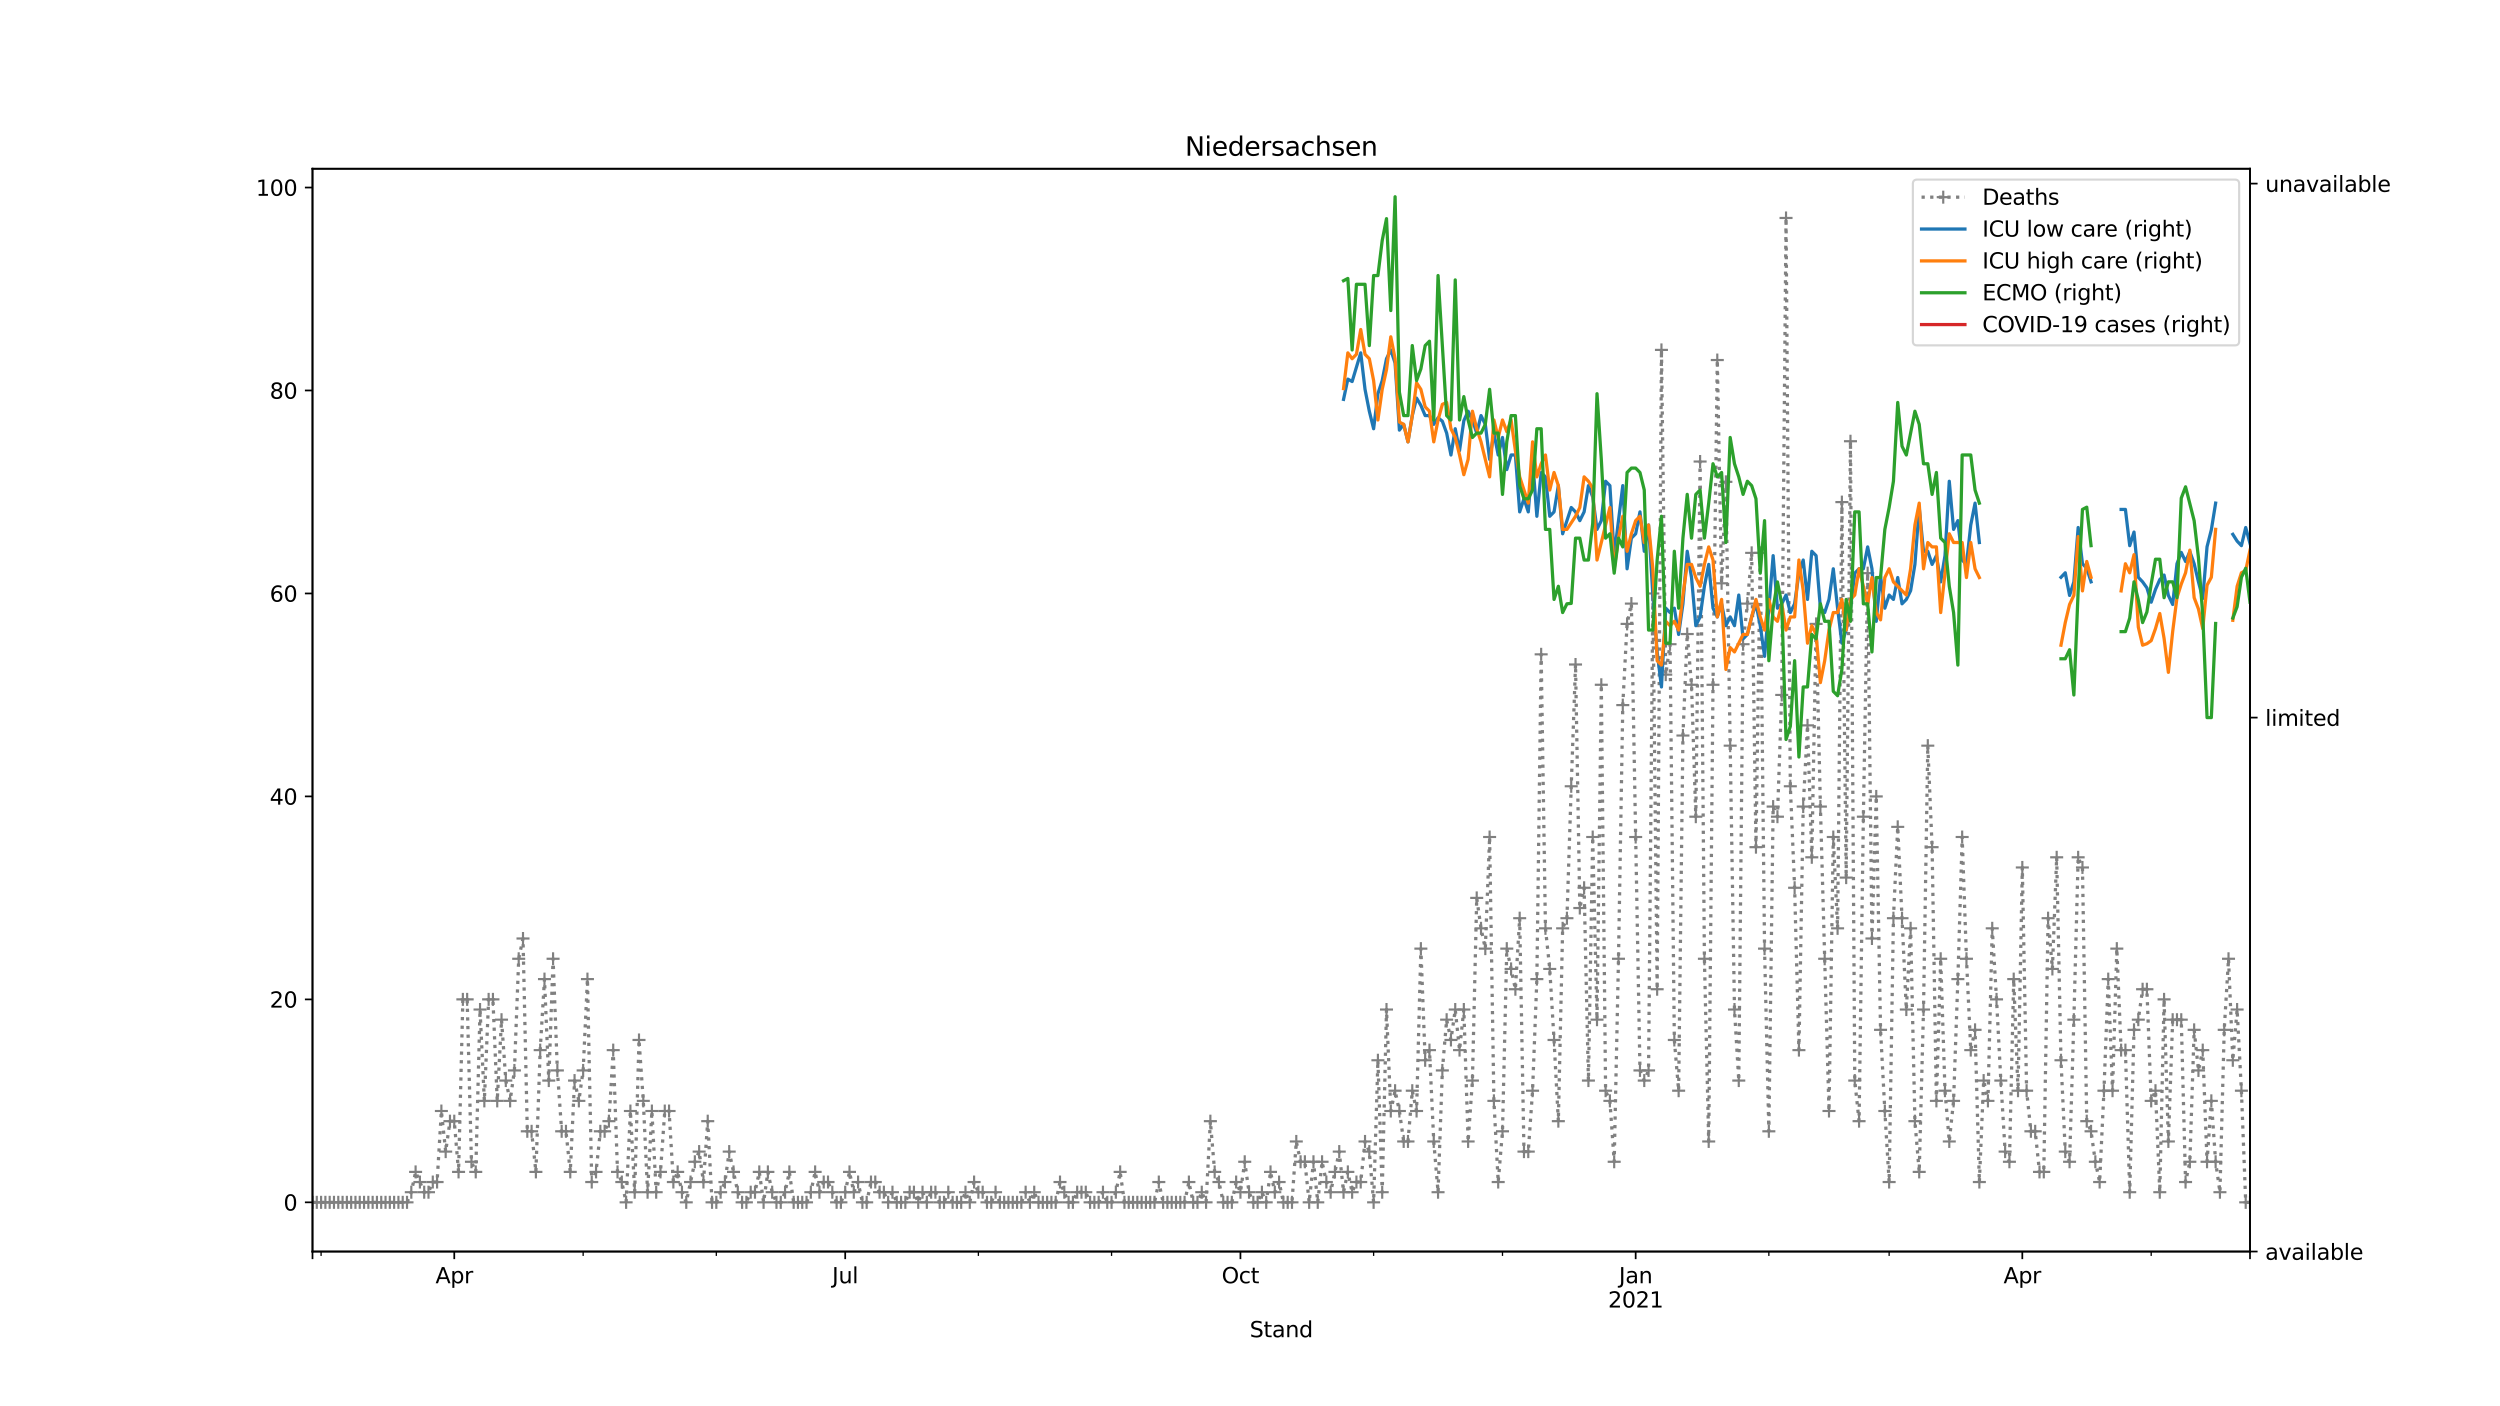 <?xml version="1.0" encoding="utf-8" standalone="no"?>
<!DOCTYPE svg PUBLIC "-//W3C//DTD SVG 1.1//EN"
  "http://www.w3.org/Graphics/SVG/1.1/DTD/svg11.dtd">
<svg height="648pt" version="1.1" viewBox="0 0 1152 648" width="1152pt" xmlns="http://www.w3.org/2000/svg" xmlns:xlink="http://www.w3.org/1999/xlink">
 <defs>
  <style type="text/css">*{stroke-linecap:butt;stroke-linejoin:round;}</style>
 </defs>
 <g id="figure_1">
  <g id="patch_1">
   <path d="M 0 648 
L 1152 648 
L 1152 0 
L 0 0 
z
" style="fill:#ffffff;"/>
  </g>
  <g id="axes_1">
   <g id="patch_2">
    <path d="M 144 576.72 
L 1036.8 576.72 
L 1036.8 77.76 
L 144 77.76 
z
" style="fill:#ffffff;"/>
   </g>
   <g id="matplotlib.axis_1">
    <g id="xtick_1">
     <g id="line2d_1">
      <defs>
       <path d="M 0 0 
L 0 3.5 
" id="me8341e701c" style="stroke:#000000;stroke-width:0.8;"/>
      </defs>
      <g>
       <use style="stroke:#000000;stroke-width:0.8;" x="144" xlink:href="#me8341e701c" y="576.72"/>
      </g>
     </g>
    </g>
    <g id="xtick_2">
     <g id="line2d_2">
      <g>
       <use style="stroke:#000000;stroke-width:0.8;" x="209.327" xlink:href="#me8341e701c" y="576.72"/>
      </g>
     </g>
     <g id="text_1">
      <!-- Apr -->
      <g transform="translate(200.677 591.318)scale(0.1 -0.1)">
       <defs>
        <path d="M 2188 4044 
L 1331 1722 
L 3047 1722 
L 2188 4044 
z
M 1831 4666 
L 2547 4666 
L 4325 0 
L 3669 0 
L 3244 1197 
L 1141 1197 
L 716 0 
L 50 0 
L 1831 4666 
z
" id="DejaVuSans-41" transform="scale(0.016)"/>
        <path d="M 1159 525 
L 1159 -1331 
L 581 -1331 
L 581 3500 
L 1159 3500 
L 1159 2969 
Q 1341 3281 1617 3432 
Q 1894 3584 2278 3584 
Q 2916 3584 3314 3078 
Q 3713 2572 3713 1747 
Q 3713 922 3314 415 
Q 2916 -91 2278 -91 
Q 1894 -91 1617 61 
Q 1341 213 1159 525 
z
M 3116 1747 
Q 3116 2381 2855 2742 
Q 2594 3103 2138 3103 
Q 1681 3103 1420 2742 
Q 1159 2381 1159 1747 
Q 1159 1113 1420 752 
Q 1681 391 2138 391 
Q 2594 391 2855 752 
Q 3116 1113 3116 1747 
z
" id="DejaVuSans-70" transform="scale(0.016)"/>
        <path d="M 2631 2963 
Q 2534 3019 2420 3045 
Q 2306 3072 2169 3072 
Q 1681 3072 1420 2755 
Q 1159 2438 1159 1844 
L 1159 0 
L 581 0 
L 581 3500 
L 1159 3500 
L 1159 2956 
Q 1341 3275 1631 3429 
Q 1922 3584 2338 3584 
Q 2397 3584 2469 3576 
Q 2541 3569 2628 3553 
L 2631 2963 
z
" id="DejaVuSans-72" transform="scale(0.016)"/>
       </defs>
       <use xlink:href="#DejaVuSans-41"/>
       <use x="68.408" xlink:href="#DejaVuSans-70"/>
       <use x="131.885" xlink:href="#DejaVuSans-72"/>
      </g>
     </g>
    </g>
    <g id="xtick_3">
     <g id="line2d_3">
      <g>
       <use style="stroke:#000000;stroke-width:0.8;" x="389.471" xlink:href="#me8341e701c" y="576.72"/>
      </g>
     </g>
     <g id="text_2">
      <!-- Jul -->
      <g transform="translate(383.438 591.318)scale(0.1 -0.1)">
       <defs>
        <path d="M 628 4666 
L 1259 4666 
L 1259 325 
Q 1259 -519 939 -900 
Q 619 -1281 -91 -1281 
L -331 -1281 
L -331 -750 
L -134 -750 
Q 284 -750 456 -515 
Q 628 -281 628 325 
L 628 4666 
z
" id="DejaVuSans-4a" transform="scale(0.016)"/>
        <path d="M 544 1381 
L 544 3500 
L 1119 3500 
L 1119 1403 
Q 1119 906 1312 657 
Q 1506 409 1894 409 
Q 2359 409 2629 706 
Q 2900 1003 2900 1516 
L 2900 3500 
L 3475 3500 
L 3475 0 
L 2900 0 
L 2900 538 
Q 2691 219 2414 64 
Q 2138 -91 1772 -91 
Q 1169 -91 856 284 
Q 544 659 544 1381 
z
M 1991 3584 
L 1991 3584 
z
" id="DejaVuSans-75" transform="scale(0.016)"/>
        <path d="M 603 4863 
L 1178 4863 
L 1178 0 
L 603 0 
L 603 4863 
z
" id="DejaVuSans-6c" transform="scale(0.016)"/>
       </defs>
       <use xlink:href="#DejaVuSans-4a"/>
       <use x="29.492" xlink:href="#DejaVuSans-75"/>
       <use x="92.871" xlink:href="#DejaVuSans-6c"/>
      </g>
     </g>
    </g>
    <g id="xtick_4">
     <g id="line2d_4">
      <g>
       <use style="stroke:#000000;stroke-width:0.8;" x="571.594" xlink:href="#me8341e701c" y="576.72"/>
      </g>
     </g>
     <g id="text_3">
      <!-- Oct -->
      <g transform="translate(562.948 591.318)scale(0.1 -0.1)">
       <defs>
        <path d="M 2522 4238 
Q 1834 4238 1429 3725 
Q 1025 3213 1025 2328 
Q 1025 1447 1429 934 
Q 1834 422 2522 422 
Q 3209 422 3611 934 
Q 4013 1447 4013 2328 
Q 4013 3213 3611 3725 
Q 3209 4238 2522 4238 
z
M 2522 4750 
Q 3503 4750 4090 4092 
Q 4678 3434 4678 2328 
Q 4678 1225 4090 567 
Q 3503 -91 2522 -91 
Q 1538 -91 948 565 
Q 359 1222 359 2328 
Q 359 3434 948 4092 
Q 1538 4750 2522 4750 
z
" id="DejaVuSans-4f" transform="scale(0.016)"/>
        <path d="M 3122 3366 
L 3122 2828 
Q 2878 2963 2633 3030 
Q 2388 3097 2138 3097 
Q 1578 3097 1268 2742 
Q 959 2388 959 1747 
Q 959 1106 1268 751 
Q 1578 397 2138 397 
Q 2388 397 2633 464 
Q 2878 531 3122 666 
L 3122 134 
Q 2881 22 2623 -34 
Q 2366 -91 2075 -91 
Q 1284 -91 818 406 
Q 353 903 353 1747 
Q 353 2603 823 3093 
Q 1294 3584 2113 3584 
Q 2378 3584 2631 3529 
Q 2884 3475 3122 3366 
z
" id="DejaVuSans-63" transform="scale(0.016)"/>
        <path d="M 1172 4494 
L 1172 3500 
L 2356 3500 
L 2356 3053 
L 1172 3053 
L 1172 1153 
Q 1172 725 1289 603 
Q 1406 481 1766 481 
L 2356 481 
L 2356 0 
L 1766 0 
Q 1100 0 847 248 
Q 594 497 594 1153 
L 594 3053 
L 172 3053 
L 172 3500 
L 594 3500 
L 594 4494 
L 1172 4494 
z
" id="DejaVuSans-74" transform="scale(0.016)"/>
       </defs>
       <use xlink:href="#DejaVuSans-4f"/>
       <use x="78.711" xlink:href="#DejaVuSans-63"/>
       <use x="133.691" xlink:href="#DejaVuSans-74"/>
      </g>
     </g>
    </g>
    <g id="xtick_5">
     <g id="line2d_5">
      <g>
       <use style="stroke:#000000;stroke-width:0.8;" x="753.717" xlink:href="#me8341e701c" y="576.72"/>
      </g>
     </g>
     <g id="text_4">
      <!-- Jan -->
      <g transform="translate(746.009 591.318)scale(0.1 -0.1)">
       <defs>
        <path d="M 2194 1759 
Q 1497 1759 1228 1600 
Q 959 1441 959 1056 
Q 959 750 1161 570 
Q 1363 391 1709 391 
Q 2188 391 2477 730 
Q 2766 1069 2766 1631 
L 2766 1759 
L 2194 1759 
z
M 3341 1997 
L 3341 0 
L 2766 0 
L 2766 531 
Q 2569 213 2275 61 
Q 1981 -91 1556 -91 
Q 1019 -91 701 211 
Q 384 513 384 1019 
Q 384 1609 779 1909 
Q 1175 2209 1959 2209 
L 2766 2209 
L 2766 2266 
Q 2766 2663 2505 2880 
Q 2244 3097 1772 3097 
Q 1472 3097 1187 3025 
Q 903 2953 641 2809 
L 641 3341 
Q 956 3463 1253 3523 
Q 1550 3584 1831 3584 
Q 2591 3584 2966 3190 
Q 3341 2797 3341 1997 
z
" id="DejaVuSans-61" transform="scale(0.016)"/>
        <path d="M 3513 2113 
L 3513 0 
L 2938 0 
L 2938 2094 
Q 2938 2591 2744 2837 
Q 2550 3084 2163 3084 
Q 1697 3084 1428 2787 
Q 1159 2491 1159 1978 
L 1159 0 
L 581 0 
L 581 3500 
L 1159 3500 
L 1159 2956 
Q 1366 3272 1645 3428 
Q 1925 3584 2291 3584 
Q 2894 3584 3203 3211 
Q 3513 2838 3513 2113 
z
" id="DejaVuSans-6e" transform="scale(0.016)"/>
       </defs>
       <use xlink:href="#DejaVuSans-4a"/>
       <use x="29.492" xlink:href="#DejaVuSans-61"/>
       <use x="90.771" xlink:href="#DejaVuSans-6e"/>
      </g>
      <!-- 2021 -->
      <g transform="translate(740.992 602.516)scale(0.1 -0.1)">
       <defs>
        <path d="M 1228 531 
L 3431 531 
L 3431 0 
L 469 0 
L 469 531 
Q 828 903 1448 1529 
Q 2069 2156 2228 2338 
Q 2531 2678 2651 2914 
Q 2772 3150 2772 3378 
Q 2772 3750 2511 3984 
Q 2250 4219 1831 4219 
Q 1534 4219 1204 4116 
Q 875 4013 500 3803 
L 500 4441 
Q 881 4594 1212 4672 
Q 1544 4750 1819 4750 
Q 2544 4750 2975 4387 
Q 3406 4025 3406 3419 
Q 3406 3131 3298 2873 
Q 3191 2616 2906 2266 
Q 2828 2175 2409 1742 
Q 1991 1309 1228 531 
z
" id="DejaVuSans-32" transform="scale(0.016)"/>
        <path d="M 2034 4250 
Q 1547 4250 1301 3770 
Q 1056 3291 1056 2328 
Q 1056 1369 1301 889 
Q 1547 409 2034 409 
Q 2525 409 2770 889 
Q 3016 1369 3016 2328 
Q 3016 3291 2770 3770 
Q 2525 4250 2034 4250 
z
M 2034 4750 
Q 2819 4750 3233 4129 
Q 3647 3509 3647 2328 
Q 3647 1150 3233 529 
Q 2819 -91 2034 -91 
Q 1250 -91 836 529 
Q 422 1150 422 2328 
Q 422 3509 836 4129 
Q 1250 4750 2034 4750 
z
" id="DejaVuSans-30" transform="scale(0.016)"/>
        <path d="M 794 531 
L 1825 531 
L 1825 4091 
L 703 3866 
L 703 4441 
L 1819 4666 
L 2450 4666 
L 2450 531 
L 3481 531 
L 3481 0 
L 794 0 
L 794 531 
z
" id="DejaVuSans-31" transform="scale(0.016)"/>
       </defs>
       <use xlink:href="#DejaVuSans-32"/>
       <use x="63.623" xlink:href="#DejaVuSans-30"/>
       <use x="127.246" xlink:href="#DejaVuSans-32"/>
       <use x="190.869" xlink:href="#DejaVuSans-31"/>
      </g>
     </g>
    </g>
    <g id="xtick_6">
     <g id="line2d_6">
      <g>
       <use style="stroke:#000000;stroke-width:0.8;" x="931.881" xlink:href="#me8341e701c" y="576.72"/>
      </g>
     </g>
     <g id="text_5">
      <!-- Apr -->
      <g transform="translate(923.231 591.318)scale(0.1 -0.1)">
       <use xlink:href="#DejaVuSans-41"/>
       <use x="68.408" xlink:href="#DejaVuSans-70"/>
       <use x="131.885" xlink:href="#DejaVuSans-72"/>
      </g>
     </g>
    </g>
    <g id="xtick_7">
     <g id="line2d_7">
      <g>
       <use style="stroke:#000000;stroke-width:0.8;" x="1036.8" xlink:href="#me8341e701c" y="576.72"/>
      </g>
     </g>
    </g>
    <g id="xtick_8">
     <g id="line2d_8">
      <defs>
       <path d="M 0 0 
L 0 2 
" id="m43552a5d9d" style="stroke:#000000;stroke-width:0.6;"/>
      </defs>
      <g>
       <use style="stroke:#000000;stroke-width:0.6;" x="147.959" xlink:href="#m43552a5d9d" y="576.72"/>
      </g>
     </g>
    </g>
    <g id="xtick_9">
     <g id="line2d_9">
      <g>
       <use style="stroke:#000000;stroke-width:0.6;" x="268.715" xlink:href="#m43552a5d9d" y="576.72"/>
      </g>
     </g>
    </g>
    <g id="xtick_10">
     <g id="line2d_10">
      <g>
       <use style="stroke:#000000;stroke-width:0.6;" x="330.082" xlink:href="#m43552a5d9d" y="576.72"/>
      </g>
     </g>
    </g>
    <g id="xtick_11">
     <g id="line2d_11">
      <g>
       <use style="stroke:#000000;stroke-width:0.6;" x="450.838" xlink:href="#m43552a5d9d" y="576.72"/>
      </g>
     </g>
    </g>
    <g id="xtick_12">
     <g id="line2d_12">
      <g>
       <use style="stroke:#000000;stroke-width:0.6;" x="512.206" xlink:href="#m43552a5d9d" y="576.72"/>
      </g>
     </g>
    </g>
    <g id="xtick_13">
     <g id="line2d_13">
      <g>
       <use style="stroke:#000000;stroke-width:0.6;" x="632.961" xlink:href="#m43552a5d9d" y="576.72"/>
      </g>
     </g>
    </g>
    <g id="xtick_14">
     <g id="line2d_14">
      <g>
       <use style="stroke:#000000;stroke-width:0.6;" x="692.349" xlink:href="#m43552a5d9d" y="576.72"/>
      </g>
     </g>
    </g>
    <g id="xtick_15">
     <g id="line2d_15">
      <g>
       <use style="stroke:#000000;stroke-width:0.6;" x="815.085" xlink:href="#m43552a5d9d" y="576.72"/>
      </g>
     </g>
    </g>
    <g id="xtick_16">
     <g id="line2d_16">
      <g>
       <use style="stroke:#000000;stroke-width:0.6;" x="870.514" xlink:href="#m43552a5d9d" y="576.72"/>
      </g>
     </g>
    </g>
    <g id="xtick_17">
     <g id="line2d_17">
      <g>
       <use style="stroke:#000000;stroke-width:0.6;" x="991.269" xlink:href="#m43552a5d9d" y="576.72"/>
      </g>
     </g>
    </g>
    <g id="text_6">
     <!-- Stand -->
     <g transform="translate(575.859 616.194)scale(0.1 -0.1)">
      <defs>
       <path d="M 3425 4513 
L 3425 3897 
Q 3066 4069 2747 4153 
Q 2428 4238 2131 4238 
Q 1616 4238 1336 4038 
Q 1056 3838 1056 3469 
Q 1056 3159 1242 3001 
Q 1428 2844 1947 2747 
L 2328 2669 
Q 3034 2534 3370 2195 
Q 3706 1856 3706 1288 
Q 3706 609 3251 259 
Q 2797 -91 1919 -91 
Q 1588 -91 1214 -16 
Q 841 59 441 206 
L 441 856 
Q 825 641 1194 531 
Q 1563 422 1919 422 
Q 2459 422 2753 634 
Q 3047 847 3047 1241 
Q 3047 1584 2836 1778 
Q 2625 1972 2144 2069 
L 1759 2144 
Q 1053 2284 737 2584 
Q 422 2884 422 3419 
Q 422 4038 858 4394 
Q 1294 4750 2059 4750 
Q 2388 4750 2728 4690 
Q 3069 4631 3425 4513 
z
" id="DejaVuSans-53" transform="scale(0.016)"/>
       <path d="M 2906 2969 
L 2906 4863 
L 3481 4863 
L 3481 0 
L 2906 0 
L 2906 525 
Q 2725 213 2448 61 
Q 2172 -91 1784 -91 
Q 1150 -91 751 415 
Q 353 922 353 1747 
Q 353 2572 751 3078 
Q 1150 3584 1784 3584 
Q 2172 3584 2448 3432 
Q 2725 3281 2906 2969 
z
M 947 1747 
Q 947 1113 1208 752 
Q 1469 391 1925 391 
Q 2381 391 2643 752 
Q 2906 1113 2906 1747 
Q 2906 2381 2643 2742 
Q 2381 3103 1925 3103 
Q 1469 3103 1208 2742 
Q 947 2381 947 1747 
z
" id="DejaVuSans-64" transform="scale(0.016)"/>
      </defs>
      <use xlink:href="#DejaVuSans-53"/>
      <use x="63.477" xlink:href="#DejaVuSans-74"/>
      <use x="102.686" xlink:href="#DejaVuSans-61"/>
      <use x="163.965" xlink:href="#DejaVuSans-6e"/>
      <use x="227.344" xlink:href="#DejaVuSans-64"/>
     </g>
    </g>
   </g>
   <g id="matplotlib.axis_2">
    <g id="ytick_1">
     <g id="line2d_18">
      <defs>
       <path d="M 0 0 
L -3.5 0 
" id="mcd0774aad9" style="stroke:#000000;stroke-width:0.8;"/>
      </defs>
      <g>
       <use style="stroke:#000000;stroke-width:0.8;" x="144" xlink:href="#mcd0774aad9" y="554.04"/>
      </g>
     </g>
     <g id="text_7">
      <!-- 0 -->
      <g transform="translate(130.637 557.839)scale(0.1 -0.1)">
       <use xlink:href="#DejaVuSans-30"/>
      </g>
     </g>
    </g>
    <g id="ytick_2">
     <g id="line2d_19">
      <g>
       <use style="stroke:#000000;stroke-width:0.8;" x="144" xlink:href="#mcd0774aad9" y="460.514"/>
      </g>
     </g>
     <g id="text_8">
      <!-- 20 -->
      <g transform="translate(124.275 464.313)scale(0.1 -0.1)">
       <use xlink:href="#DejaVuSans-32"/>
       <use x="63.623" xlink:href="#DejaVuSans-30"/>
      </g>
     </g>
    </g>
    <g id="ytick_3">
     <g id="line2d_20">
      <g>
       <use style="stroke:#000000;stroke-width:0.8;" x="144" xlink:href="#mcd0774aad9" y="366.988"/>
      </g>
     </g>
     <g id="text_9">
      <!-- 40 -->
      <g transform="translate(124.275 370.788)scale(0.1 -0.1)">
       <defs>
        <path d="M 2419 4116 
L 825 1625 
L 2419 1625 
L 2419 4116 
z
M 2253 4666 
L 3047 4666 
L 3047 1625 
L 3713 1625 
L 3713 1100 
L 3047 1100 
L 3047 0 
L 2419 0 
L 2419 1100 
L 313 1100 
L 313 1709 
L 2253 4666 
z
" id="DejaVuSans-34" transform="scale(0.016)"/>
       </defs>
       <use xlink:href="#DejaVuSans-34"/>
       <use x="63.623" xlink:href="#DejaVuSans-30"/>
      </g>
     </g>
    </g>
    <g id="ytick_4">
     <g id="line2d_21">
      <g>
       <use style="stroke:#000000;stroke-width:0.8;" x="144" xlink:href="#mcd0774aad9" y="273.463"/>
      </g>
     </g>
     <g id="text_10">
      <!-- 60 -->
      <g transform="translate(124.275 277.262)scale(0.1 -0.1)">
       <defs>
        <path d="M 2113 2584 
Q 1688 2584 1439 2293 
Q 1191 2003 1191 1497 
Q 1191 994 1439 701 
Q 1688 409 2113 409 
Q 2538 409 2786 701 
Q 3034 994 3034 1497 
Q 3034 2003 2786 2293 
Q 2538 2584 2113 2584 
z
M 3366 4563 
L 3366 3988 
Q 3128 4100 2886 4159 
Q 2644 4219 2406 4219 
Q 1781 4219 1451 3797 
Q 1122 3375 1075 2522 
Q 1259 2794 1537 2939 
Q 1816 3084 2150 3084 
Q 2853 3084 3261 2657 
Q 3669 2231 3669 1497 
Q 3669 778 3244 343 
Q 2819 -91 2113 -91 
Q 1303 -91 875 529 
Q 447 1150 447 2328 
Q 447 3434 972 4092 
Q 1497 4750 2381 4750 
Q 2619 4750 2861 4703 
Q 3103 4656 3366 4563 
z
" id="DejaVuSans-36" transform="scale(0.016)"/>
       </defs>
       <use xlink:href="#DejaVuSans-36"/>
       <use x="63.623" xlink:href="#DejaVuSans-30"/>
      </g>
     </g>
    </g>
    <g id="ytick_5">
     <g id="line2d_22">
      <g>
       <use style="stroke:#000000;stroke-width:0.8;" x="144" xlink:href="#mcd0774aad9" y="179.937"/>
      </g>
     </g>
     <g id="text_11">
      <!-- 80 -->
      <g transform="translate(124.275 183.736)scale(0.1 -0.1)">
       <defs>
        <path d="M 2034 2216 
Q 1584 2216 1326 1975 
Q 1069 1734 1069 1313 
Q 1069 891 1326 650 
Q 1584 409 2034 409 
Q 2484 409 2743 651 
Q 3003 894 3003 1313 
Q 3003 1734 2745 1975 
Q 2488 2216 2034 2216 
z
M 1403 2484 
Q 997 2584 770 2862 
Q 544 3141 544 3541 
Q 544 4100 942 4425 
Q 1341 4750 2034 4750 
Q 2731 4750 3128 4425 
Q 3525 4100 3525 3541 
Q 3525 3141 3298 2862 
Q 3072 2584 2669 2484 
Q 3125 2378 3379 2068 
Q 3634 1759 3634 1313 
Q 3634 634 3220 271 
Q 2806 -91 2034 -91 
Q 1263 -91 848 271 
Q 434 634 434 1313 
Q 434 1759 690 2068 
Q 947 2378 1403 2484 
z
M 1172 3481 
Q 1172 3119 1398 2916 
Q 1625 2713 2034 2713 
Q 2441 2713 2670 2916 
Q 2900 3119 2900 3481 
Q 2900 3844 2670 4047 
Q 2441 4250 2034 4250 
Q 1625 4250 1398 4047 
Q 1172 3844 1172 3481 
z
" id="DejaVuSans-38" transform="scale(0.016)"/>
       </defs>
       <use xlink:href="#DejaVuSans-38"/>
       <use x="63.623" xlink:href="#DejaVuSans-30"/>
      </g>
     </g>
    </g>
    <g id="ytick_6">
     <g id="line2d_23">
      <g>
       <use style="stroke:#000000;stroke-width:0.8;" x="144" xlink:href="#mcd0774aad9" y="86.411"/>
      </g>
     </g>
     <g id="text_12">
      <!-- 100 -->
      <g transform="translate(117.912 90.21)scale(0.1 -0.1)">
       <use xlink:href="#DejaVuSans-31"/>
       <use x="63.623" xlink:href="#DejaVuSans-30"/>
       <use x="127.246" xlink:href="#DejaVuSans-30"/>
      </g>
     </g>
    </g>
   </g>
   <g id="line2d_24">
    <path clip-path="url(#p891c4ebf88)" d="M 144 554.04 
L 187.551 554.04 
L 189.531 549.364 
L 191.51 540.011 
L 195.47 549.364 
L 197.449 549.364 
L 199.429 544.687 
L 201.408 544.687 
L 203.388 511.953 
L 205.368 530.659 
L 207.347 516.63 
L 209.327 516.63 
L 211.306 540.011 
L 213.286 460.514 
L 215.266 460.514 
L 217.245 535.335 
L 219.225 540.011 
L 221.204 465.191 
L 223.184 507.277 
L 225.164 460.514 
L 227.143 460.514 
L 229.123 507.277 
L 231.102 469.867 
L 233.082 497.925 
L 235.062 507.277 
L 237.041 493.248 
L 239.021 441.809 
L 241 432.456 
L 242.98 521.306 
L 244.96 521.306 
L 246.939 540.011 
L 248.919 483.896 
L 250.898 451.162 
L 252.878 497.925 
L 254.858 441.809 
L 256.837 493.248 
L 258.817 521.306 
L 260.796 521.306 
L 262.776 540.011 
L 264.756 497.925 
L 266.735 507.277 
L 268.715 493.248 
L 270.694 451.162 
L 272.674 544.687 
L 274.654 540.011 
L 276.633 521.306 
L 278.613 521.306 
L 280.592 516.63 
L 282.572 483.896 
L 284.552 540.011 
L 286.531 544.687 
L 288.511 554.04 
L 290.49 511.953 
L 292.47 549.364 
L 294.45 479.219 
L 296.429 507.277 
L 298.409 549.364 
L 300.388 511.953 
L 302.368 549.364 
L 304.348 540.011 
L 306.327 511.953 
L 308.307 511.953 
L 310.286 544.687 
L 312.266 540.011 
L 314.246 549.364 
L 316.225 554.04 
L 320.184 535.335 
L 322.164 530.659 
L 324.144 544.687 
L 326.123 516.63 
L 328.103 554.04 
L 330.082 554.04 
L 334.042 544.687 
L 336.021 530.659 
L 339.98 549.364 
L 341.96 554.04 
L 343.94 554.04 
L 345.919 549.364 
L 347.899 549.364 
L 349.878 540.011 
L 351.858 554.04 
L 353.838 540.011 
L 355.817 549.364 
L 357.797 554.04 
L 359.776 554.04 
L 361.756 549.364 
L 363.736 540.011 
L 365.715 554.04 
L 371.654 554.04 
L 373.634 549.364 
L 375.613 540.011 
L 377.593 549.364 
L 379.573 544.687 
L 381.552 544.687 
L 385.511 554.04 
L 387.491 554.04 
L 389.471 549.364 
L 391.45 540.011 
L 393.43 549.364 
L 395.409 544.687 
L 397.389 554.04 
L 399.369 554.04 
L 401.348 544.687 
L 403.328 544.687 
L 405.307 549.364 
L 407.287 549.364 
L 409.267 554.04 
L 411.246 549.364 
L 413.226 554.04 
L 417.185 554.04 
L 419.165 549.364 
L 421.144 549.364 
L 423.124 554.04 
L 425.103 549.364 
L 427.083 554.04 
L 429.063 549.364 
L 431.042 549.364 
L 433.022 554.04 
L 435.001 554.04 
L 436.981 549.364 
L 438.961 554.04 
L 442.92 554.04 
L 444.899 549.364 
L 446.879 554.04 
L 448.859 544.687 
L 450.838 549.364 
L 452.818 549.364 
L 454.797 554.04 
L 456.777 554.04 
L 458.757 549.364 
L 460.736 554.04 
L 470.634 554.04 
L 472.614 549.364 
L 474.593 554.04 
L 476.573 549.364 
L 478.553 554.04 
L 486.471 554.04 
L 488.451 544.687 
L 492.41 554.04 
L 494.389 554.04 
L 496.369 549.364 
L 500.328 549.364 
L 502.308 554.04 
L 506.267 554.04 
L 508.247 549.364 
L 510.226 554.04 
L 512.206 554.04 
L 514.185 549.364 
L 516.165 540.011 
L 518.145 554.04 
L 532.002 554.04 
L 533.981 544.687 
L 535.961 554.04 
L 545.859 554.04 
L 547.839 544.687 
L 549.818 554.04 
L 551.798 554.04 
L 553.777 549.364 
L 555.757 554.04 
L 557.737 516.63 
L 559.716 540.011 
L 561.696 544.687 
L 563.675 554.04 
L 567.635 554.04 
L 569.614 544.687 
L 571.594 549.364 
L 573.573 535.335 
L 575.553 549.364 
L 577.533 554.04 
L 579.512 554.04 
L 581.492 549.364 
L 583.471 554.04 
L 585.451 540.011 
L 587.431 549.364 
L 589.41 544.687 
L 591.39 554.04 
L 595.349 554.04 
L 597.329 525.982 
L 599.308 535.335 
L 601.288 535.335 
L 603.267 554.04 
L 605.247 535.335 
L 607.227 554.04 
L 609.206 535.335 
L 611.186 544.687 
L 613.165 549.364 
L 617.125 530.659 
L 619.104 549.364 
L 621.084 540.011 
L 623.063 549.364 
L 625.043 544.687 
L 627.023 544.687 
L 629.002 525.982 
L 630.982 530.659 
L 632.961 554.04 
L 634.941 488.572 
L 636.921 549.364 
L 638.9 465.191 
L 640.88 511.953 
L 642.859 502.601 
L 644.839 511.953 
L 646.819 525.982 
L 648.798 525.982 
L 650.778 502.601 
L 652.757 511.953 
L 654.737 437.133 
L 656.717 488.572 
L 658.696 483.896 
L 660.676 525.982 
L 662.655 549.364 
L 664.635 493.248 
L 666.615 469.867 
L 668.594 479.219 
L 670.574 465.191 
L 672.553 483.896 
L 674.533 465.191 
L 676.513 525.982 
L 678.492 497.925 
L 680.472 413.751 
L 682.451 427.78 
L 684.431 437.133 
L 686.411 385.694 
L 688.39 507.277 
L 690.37 544.687 
L 692.349 521.306 
L 694.329 437.133 
L 698.288 455.838 
L 700.268 423.104 
L 702.247 530.659 
L 704.227 530.659 
L 706.207 502.601 
L 708.186 451.162 
L 710.166 301.52 
L 712.145 427.78 
L 714.125 446.485 
L 716.105 479.219 
L 718.084 516.63 
L 720.064 427.78 
L 722.043 423.104 
L 724.023 362.312 
L 726.003 306.197 
L 727.982 418.428 
L 729.962 409.075 
L 731.941 497.925 
L 733.921 385.694 
L 735.901 469.867 
L 737.88 315.549 
L 739.86 502.601 
L 741.839 507.277 
L 743.819 535.335 
L 745.799 441.809 
L 747.778 324.902 
L 749.758 287.492 
L 751.737 278.139 
L 755.697 493.248 
L 757.676 497.925 
L 759.656 493.248 
L 761.635 273.463 
L 763.615 455.838 
L 765.595 161.232 
L 767.574 310.873 
L 769.554 296.844 
L 771.533 479.219 
L 773.513 502.601 
L 775.493 338.931 
L 777.472 292.168 
L 779.452 315.549 
L 781.431 376.341 
L 783.411 212.671 
L 785.391 441.809 
L 787.37 525.982 
L 789.35 315.549 
L 791.329 165.908 
L 793.309 268.786 
L 795.289 222.024 
L 799.248 465.191 
L 801.227 497.925 
L 803.207 296.844 
L 805.187 278.139 
L 807.166 254.758 
L 809.146 390.37 
L 811.125 254.758 
L 813.105 437.133 
L 815.085 521.306 
L 817.064 371.665 
L 819.044 376.341 
L 821.024 320.226 
L 823.003 100.44 
L 824.983 362.312 
L 826.962 409.075 
L 828.942 483.896 
L 830.922 371.665 
L 832.901 334.254 
L 834.881 395.046 
L 836.86 287.492 
L 838.84 371.665 
L 842.799 511.953 
L 844.779 385.694 
L 846.758 427.78 
L 848.738 231.376 
L 850.718 404.399 
L 852.697 203.318 
L 854.677 497.925 
L 856.656 516.63 
L 858.636 376.341 
L 860.616 264.11 
L 862.595 432.456 
L 864.575 366.988 
L 866.554 474.543 
L 868.534 511.953 
L 870.514 544.687 
L 872.493 423.104 
L 874.473 381.017 
L 878.432 465.191 
L 880.412 427.78 
L 882.391 516.63 
L 884.371 540.011 
L 886.35 465.191 
L 888.33 343.607 
L 890.31 390.37 
L 892.289 507.277 
L 894.269 441.809 
L 896.248 502.601 
L 898.228 525.982 
L 900.208 507.277 
L 902.187 451.162 
L 904.167 385.694 
L 906.146 441.809 
L 908.126 483.896 
L 910.106 474.543 
L 912.085 544.687 
L 914.065 497.925 
L 916.044 507.277 
L 918.024 427.78 
L 920.004 460.514 
L 921.983 497.925 
L 923.963 530.659 
L 925.942 535.335 
L 927.922 451.162 
L 929.902 502.601 
L 931.881 399.722 
L 933.861 502.601 
L 935.84 521.306 
L 937.82 521.306 
L 939.8 540.011 
L 941.779 540.011 
L 943.759 423.104 
L 945.738 446.485 
L 947.718 395.046 
L 949.698 488.572 
L 951.677 530.659 
L 953.657 535.335 
L 955.636 469.867 
L 957.616 395.046 
L 959.596 399.722 
L 961.575 516.63 
L 963.555 521.306 
L 965.534 535.335 
L 967.514 544.687 
L 969.494 502.601 
L 971.473 451.162 
L 973.453 502.601 
L 975.432 437.133 
L 977.412 483.896 
L 979.392 483.896 
L 981.371 549.364 
L 983.351 474.543 
L 985.33 469.867 
L 987.31 455.838 
L 989.29 455.838 
L 991.269 507.277 
L 993.249 502.601 
L 995.228 549.364 
L 997.208 460.514 
L 999.188 525.982 
L 1001.167 469.867 
L 1005.126 469.867 
L 1007.106 544.687 
L 1009.086 535.335 
L 1011.065 474.543 
L 1013.045 493.248 
L 1015.024 483.896 
L 1017.004 535.335 
L 1018.984 507.277 
L 1020.963 535.335 
L 1022.943 549.364 
L 1024.922 474.543 
L 1026.902 441.809 
L 1028.882 488.572 
L 1030.861 465.191 
L 1032.841 502.601 
L 1034.82 554.04 
L 1036.8 554.04 
L 1036.8 554.04 
" style="fill:none;stroke:#808080;stroke-dasharray:1.5,2.475;stroke-dashoffset:0;stroke-width:1.5;"/>
    <defs>
     <path d="M -3 0 
L 3 0 
M 0 3 
L 0 -3 
" id="m77844c9e96" style="stroke:#808080;"/>
    </defs>
    <g clip-path="url(#p891c4ebf88)">
     <use style="fill:#808080;stroke:#808080;" x="144" xlink:href="#m77844c9e96" y="554.04"/>
     <use style="fill:#808080;stroke:#808080;" x="145.98" xlink:href="#m77844c9e96" y="554.04"/>
     <use style="fill:#808080;stroke:#808080;" x="147.959" xlink:href="#m77844c9e96" y="554.04"/>
     <use style="fill:#808080;stroke:#808080;" x="149.939" xlink:href="#m77844c9e96" y="554.04"/>
     <use style="fill:#808080;stroke:#808080;" x="151.918" xlink:href="#m77844c9e96" y="554.04"/>
     <use style="fill:#808080;stroke:#808080;" x="153.898" xlink:href="#m77844c9e96" y="554.04"/>
     <use style="fill:#808080;stroke:#808080;" x="155.878" xlink:href="#m77844c9e96" y="554.04"/>
     <use style="fill:#808080;stroke:#808080;" x="157.857" xlink:href="#m77844c9e96" y="554.04"/>
     <use style="fill:#808080;stroke:#808080;" x="159.837" xlink:href="#m77844c9e96" y="554.04"/>
     <use style="fill:#808080;stroke:#808080;" x="161.816" xlink:href="#m77844c9e96" y="554.04"/>
     <use style="fill:#808080;stroke:#808080;" x="163.796" xlink:href="#m77844c9e96" y="554.04"/>
     <use style="fill:#808080;stroke:#808080;" x="165.776" xlink:href="#m77844c9e96" y="554.04"/>
     <use style="fill:#808080;stroke:#808080;" x="167.755" xlink:href="#m77844c9e96" y="554.04"/>
     <use style="fill:#808080;stroke:#808080;" x="169.735" xlink:href="#m77844c9e96" y="554.04"/>
     <use style="fill:#808080;stroke:#808080;" x="171.714" xlink:href="#m77844c9e96" y="554.04"/>
     <use style="fill:#808080;stroke:#808080;" x="173.694" xlink:href="#m77844c9e96" y="554.04"/>
     <use style="fill:#808080;stroke:#808080;" x="175.674" xlink:href="#m77844c9e96" y="554.04"/>
     <use style="fill:#808080;stroke:#808080;" x="177.653" xlink:href="#m77844c9e96" y="554.04"/>
     <use style="fill:#808080;stroke:#808080;" x="179.633" xlink:href="#m77844c9e96" y="554.04"/>
     <use style="fill:#808080;stroke:#808080;" x="181.612" xlink:href="#m77844c9e96" y="554.04"/>
     <use style="fill:#808080;stroke:#808080;" x="183.592" xlink:href="#m77844c9e96" y="554.04"/>
     <use style="fill:#808080;stroke:#808080;" x="185.572" xlink:href="#m77844c9e96" y="554.04"/>
     <use style="fill:#808080;stroke:#808080;" x="187.551" xlink:href="#m77844c9e96" y="554.04"/>
     <use style="fill:#808080;stroke:#808080;" x="189.531" xlink:href="#m77844c9e96" y="549.364"/>
     <use style="fill:#808080;stroke:#808080;" x="191.51" xlink:href="#m77844c9e96" y="540.011"/>
     <use style="fill:#808080;stroke:#808080;" x="193.49" xlink:href="#m77844c9e96" y="544.687"/>
     <use style="fill:#808080;stroke:#808080;" x="195.47" xlink:href="#m77844c9e96" y="549.364"/>
     <use style="fill:#808080;stroke:#808080;" x="197.449" xlink:href="#m77844c9e96" y="549.364"/>
     <use style="fill:#808080;stroke:#808080;" x="199.429" xlink:href="#m77844c9e96" y="544.687"/>
     <use style="fill:#808080;stroke:#808080;" x="201.408" xlink:href="#m77844c9e96" y="544.687"/>
     <use style="fill:#808080;stroke:#808080;" x="203.388" xlink:href="#m77844c9e96" y="511.953"/>
     <use style="fill:#808080;stroke:#808080;" x="205.368" xlink:href="#m77844c9e96" y="530.659"/>
     <use style="fill:#808080;stroke:#808080;" x="207.347" xlink:href="#m77844c9e96" y="516.63"/>
     <use style="fill:#808080;stroke:#808080;" x="209.327" xlink:href="#m77844c9e96" y="516.63"/>
     <use style="fill:#808080;stroke:#808080;" x="211.306" xlink:href="#m77844c9e96" y="540.011"/>
     <use style="fill:#808080;stroke:#808080;" x="213.286" xlink:href="#m77844c9e96" y="460.514"/>
     <use style="fill:#808080;stroke:#808080;" x="215.266" xlink:href="#m77844c9e96" y="460.514"/>
     <use style="fill:#808080;stroke:#808080;" x="217.245" xlink:href="#m77844c9e96" y="535.335"/>
     <use style="fill:#808080;stroke:#808080;" x="219.225" xlink:href="#m77844c9e96" y="540.011"/>
     <use style="fill:#808080;stroke:#808080;" x="221.204" xlink:href="#m77844c9e96" y="465.191"/>
     <use style="fill:#808080;stroke:#808080;" x="223.184" xlink:href="#m77844c9e96" y="507.277"/>
     <use style="fill:#808080;stroke:#808080;" x="225.164" xlink:href="#m77844c9e96" y="460.514"/>
     <use style="fill:#808080;stroke:#808080;" x="227.143" xlink:href="#m77844c9e96" y="460.514"/>
     <use style="fill:#808080;stroke:#808080;" x="229.123" xlink:href="#m77844c9e96" y="507.277"/>
     <use style="fill:#808080;stroke:#808080;" x="231.102" xlink:href="#m77844c9e96" y="469.867"/>
     <use style="fill:#808080;stroke:#808080;" x="233.082" xlink:href="#m77844c9e96" y="497.925"/>
     <use style="fill:#808080;stroke:#808080;" x="235.062" xlink:href="#m77844c9e96" y="507.277"/>
     <use style="fill:#808080;stroke:#808080;" x="237.041" xlink:href="#m77844c9e96" y="493.248"/>
     <use style="fill:#808080;stroke:#808080;" x="239.021" xlink:href="#m77844c9e96" y="441.809"/>
     <use style="fill:#808080;stroke:#808080;" x="241" xlink:href="#m77844c9e96" y="432.456"/>
     <use style="fill:#808080;stroke:#808080;" x="242.98" xlink:href="#m77844c9e96" y="521.306"/>
     <use style="fill:#808080;stroke:#808080;" x="244.96" xlink:href="#m77844c9e96" y="521.306"/>
     <use style="fill:#808080;stroke:#808080;" x="246.939" xlink:href="#m77844c9e96" y="540.011"/>
     <use style="fill:#808080;stroke:#808080;" x="248.919" xlink:href="#m77844c9e96" y="483.896"/>
     <use style="fill:#808080;stroke:#808080;" x="250.898" xlink:href="#m77844c9e96" y="451.162"/>
     <use style="fill:#808080;stroke:#808080;" x="252.878" xlink:href="#m77844c9e96" y="497.925"/>
     <use style="fill:#808080;stroke:#808080;" x="254.858" xlink:href="#m77844c9e96" y="441.809"/>
     <use style="fill:#808080;stroke:#808080;" x="256.837" xlink:href="#m77844c9e96" y="493.248"/>
     <use style="fill:#808080;stroke:#808080;" x="258.817" xlink:href="#m77844c9e96" y="521.306"/>
     <use style="fill:#808080;stroke:#808080;" x="260.796" xlink:href="#m77844c9e96" y="521.306"/>
     <use style="fill:#808080;stroke:#808080;" x="262.776" xlink:href="#m77844c9e96" y="540.011"/>
     <use style="fill:#808080;stroke:#808080;" x="264.756" xlink:href="#m77844c9e96" y="497.925"/>
     <use style="fill:#808080;stroke:#808080;" x="266.735" xlink:href="#m77844c9e96" y="507.277"/>
     <use style="fill:#808080;stroke:#808080;" x="268.715" xlink:href="#m77844c9e96" y="493.248"/>
     <use style="fill:#808080;stroke:#808080;" x="270.694" xlink:href="#m77844c9e96" y="451.162"/>
     <use style="fill:#808080;stroke:#808080;" x="272.674" xlink:href="#m77844c9e96" y="544.687"/>
     <use style="fill:#808080;stroke:#808080;" x="274.654" xlink:href="#m77844c9e96" y="540.011"/>
     <use style="fill:#808080;stroke:#808080;" x="276.633" xlink:href="#m77844c9e96" y="521.306"/>
     <use style="fill:#808080;stroke:#808080;" x="278.613" xlink:href="#m77844c9e96" y="521.306"/>
     <use style="fill:#808080;stroke:#808080;" x="280.592" xlink:href="#m77844c9e96" y="516.63"/>
     <use style="fill:#808080;stroke:#808080;" x="282.572" xlink:href="#m77844c9e96" y="483.896"/>
     <use style="fill:#808080;stroke:#808080;" x="284.552" xlink:href="#m77844c9e96" y="540.011"/>
     <use style="fill:#808080;stroke:#808080;" x="286.531" xlink:href="#m77844c9e96" y="544.687"/>
     <use style="fill:#808080;stroke:#808080;" x="288.511" xlink:href="#m77844c9e96" y="554.04"/>
     <use style="fill:#808080;stroke:#808080;" x="290.49" xlink:href="#m77844c9e96" y="511.953"/>
     <use style="fill:#808080;stroke:#808080;" x="292.47" xlink:href="#m77844c9e96" y="549.364"/>
     <use style="fill:#808080;stroke:#808080;" x="294.45" xlink:href="#m77844c9e96" y="479.219"/>
     <use style="fill:#808080;stroke:#808080;" x="296.429" xlink:href="#m77844c9e96" y="507.277"/>
     <use style="fill:#808080;stroke:#808080;" x="298.409" xlink:href="#m77844c9e96" y="549.364"/>
     <use style="fill:#808080;stroke:#808080;" x="300.388" xlink:href="#m77844c9e96" y="511.953"/>
     <use style="fill:#808080;stroke:#808080;" x="302.368" xlink:href="#m77844c9e96" y="549.364"/>
     <use style="fill:#808080;stroke:#808080;" x="304.348" xlink:href="#m77844c9e96" y="540.011"/>
     <use style="fill:#808080;stroke:#808080;" x="306.327" xlink:href="#m77844c9e96" y="511.953"/>
     <use style="fill:#808080;stroke:#808080;" x="308.307" xlink:href="#m77844c9e96" y="511.953"/>
     <use style="fill:#808080;stroke:#808080;" x="310.286" xlink:href="#m77844c9e96" y="544.687"/>
     <use style="fill:#808080;stroke:#808080;" x="312.266" xlink:href="#m77844c9e96" y="540.011"/>
     <use style="fill:#808080;stroke:#808080;" x="314.246" xlink:href="#m77844c9e96" y="549.364"/>
     <use style="fill:#808080;stroke:#808080;" x="316.225" xlink:href="#m77844c9e96" y="554.04"/>
     <use style="fill:#808080;stroke:#808080;" x="318.205" xlink:href="#m77844c9e96" y="544.687"/>
     <use style="fill:#808080;stroke:#808080;" x="320.184" xlink:href="#m77844c9e96" y="535.335"/>
     <use style="fill:#808080;stroke:#808080;" x="322.164" xlink:href="#m77844c9e96" y="530.659"/>
     <use style="fill:#808080;stroke:#808080;" x="324.144" xlink:href="#m77844c9e96" y="544.687"/>
     <use style="fill:#808080;stroke:#808080;" x="326.123" xlink:href="#m77844c9e96" y="516.63"/>
     <use style="fill:#808080;stroke:#808080;" x="328.103" xlink:href="#m77844c9e96" y="554.04"/>
     <use style="fill:#808080;stroke:#808080;" x="330.082" xlink:href="#m77844c9e96" y="554.04"/>
     <use style="fill:#808080;stroke:#808080;" x="332.062" xlink:href="#m77844c9e96" y="549.364"/>
     <use style="fill:#808080;stroke:#808080;" x="334.042" xlink:href="#m77844c9e96" y="544.687"/>
     <use style="fill:#808080;stroke:#808080;" x="336.021" xlink:href="#m77844c9e96" y="530.659"/>
     <use style="fill:#808080;stroke:#808080;" x="338.001" xlink:href="#m77844c9e96" y="540.011"/>
     <use style="fill:#808080;stroke:#808080;" x="339.98" xlink:href="#m77844c9e96" y="549.364"/>
     <use style="fill:#808080;stroke:#808080;" x="341.96" xlink:href="#m77844c9e96" y="554.04"/>
     <use style="fill:#808080;stroke:#808080;" x="343.94" xlink:href="#m77844c9e96" y="554.04"/>
     <use style="fill:#808080;stroke:#808080;" x="345.919" xlink:href="#m77844c9e96" y="549.364"/>
     <use style="fill:#808080;stroke:#808080;" x="347.899" xlink:href="#m77844c9e96" y="549.364"/>
     <use style="fill:#808080;stroke:#808080;" x="349.878" xlink:href="#m77844c9e96" y="540.011"/>
     <use style="fill:#808080;stroke:#808080;" x="351.858" xlink:href="#m77844c9e96" y="554.04"/>
     <use style="fill:#808080;stroke:#808080;" x="353.838" xlink:href="#m77844c9e96" y="540.011"/>
     <use style="fill:#808080;stroke:#808080;" x="355.817" xlink:href="#m77844c9e96" y="549.364"/>
     <use style="fill:#808080;stroke:#808080;" x="357.797" xlink:href="#m77844c9e96" y="554.04"/>
     <use style="fill:#808080;stroke:#808080;" x="359.776" xlink:href="#m77844c9e96" y="554.04"/>
     <use style="fill:#808080;stroke:#808080;" x="361.756" xlink:href="#m77844c9e96" y="549.364"/>
     <use style="fill:#808080;stroke:#808080;" x="363.736" xlink:href="#m77844c9e96" y="540.011"/>
     <use style="fill:#808080;stroke:#808080;" x="365.715" xlink:href="#m77844c9e96" y="554.04"/>
     <use style="fill:#808080;stroke:#808080;" x="367.695" xlink:href="#m77844c9e96" y="554.04"/>
     <use style="fill:#808080;stroke:#808080;" x="369.675" xlink:href="#m77844c9e96" y="554.04"/>
     <use style="fill:#808080;stroke:#808080;" x="371.654" xlink:href="#m77844c9e96" y="554.04"/>
     <use style="fill:#808080;stroke:#808080;" x="373.634" xlink:href="#m77844c9e96" y="549.364"/>
     <use style="fill:#808080;stroke:#808080;" x="375.613" xlink:href="#m77844c9e96" y="540.011"/>
     <use style="fill:#808080;stroke:#808080;" x="377.593" xlink:href="#m77844c9e96" y="549.364"/>
     <use style="fill:#808080;stroke:#808080;" x="379.573" xlink:href="#m77844c9e96" y="544.687"/>
     <use style="fill:#808080;stroke:#808080;" x="381.552" xlink:href="#m77844c9e96" y="544.687"/>
     <use style="fill:#808080;stroke:#808080;" x="383.532" xlink:href="#m77844c9e96" y="549.364"/>
     <use style="fill:#808080;stroke:#808080;" x="385.511" xlink:href="#m77844c9e96" y="554.04"/>
     <use style="fill:#808080;stroke:#808080;" x="387.491" xlink:href="#m77844c9e96" y="554.04"/>
     <use style="fill:#808080;stroke:#808080;" x="389.471" xlink:href="#m77844c9e96" y="549.364"/>
     <use style="fill:#808080;stroke:#808080;" x="391.45" xlink:href="#m77844c9e96" y="540.011"/>
     <use style="fill:#808080;stroke:#808080;" x="393.43" xlink:href="#m77844c9e96" y="549.364"/>
     <use style="fill:#808080;stroke:#808080;" x="395.409" xlink:href="#m77844c9e96" y="544.687"/>
     <use style="fill:#808080;stroke:#808080;" x="397.389" xlink:href="#m77844c9e96" y="554.04"/>
     <use style="fill:#808080;stroke:#808080;" x="399.369" xlink:href="#m77844c9e96" y="554.04"/>
     <use style="fill:#808080;stroke:#808080;" x="401.348" xlink:href="#m77844c9e96" y="544.687"/>
     <use style="fill:#808080;stroke:#808080;" x="403.328" xlink:href="#m77844c9e96" y="544.687"/>
     <use style="fill:#808080;stroke:#808080;" x="405.307" xlink:href="#m77844c9e96" y="549.364"/>
     <use style="fill:#808080;stroke:#808080;" x="407.287" xlink:href="#m77844c9e96" y="549.364"/>
     <use style="fill:#808080;stroke:#808080;" x="409.267" xlink:href="#m77844c9e96" y="554.04"/>
     <use style="fill:#808080;stroke:#808080;" x="411.246" xlink:href="#m77844c9e96" y="549.364"/>
     <use style="fill:#808080;stroke:#808080;" x="413.226" xlink:href="#m77844c9e96" y="554.04"/>
     <use style="fill:#808080;stroke:#808080;" x="415.205" xlink:href="#m77844c9e96" y="554.04"/>
     <use style="fill:#808080;stroke:#808080;" x="417.185" xlink:href="#m77844c9e96" y="554.04"/>
     <use style="fill:#808080;stroke:#808080;" x="419.165" xlink:href="#m77844c9e96" y="549.364"/>
     <use style="fill:#808080;stroke:#808080;" x="421.144" xlink:href="#m77844c9e96" y="549.364"/>
     <use style="fill:#808080;stroke:#808080;" x="423.124" xlink:href="#m77844c9e96" y="554.04"/>
     <use style="fill:#808080;stroke:#808080;" x="425.103" xlink:href="#m77844c9e96" y="549.364"/>
     <use style="fill:#808080;stroke:#808080;" x="427.083" xlink:href="#m77844c9e96" y="554.04"/>
     <use style="fill:#808080;stroke:#808080;" x="429.063" xlink:href="#m77844c9e96" y="549.364"/>
     <use style="fill:#808080;stroke:#808080;" x="431.042" xlink:href="#m77844c9e96" y="549.364"/>
     <use style="fill:#808080;stroke:#808080;" x="433.022" xlink:href="#m77844c9e96" y="554.04"/>
     <use style="fill:#808080;stroke:#808080;" x="435.001" xlink:href="#m77844c9e96" y="554.04"/>
     <use style="fill:#808080;stroke:#808080;" x="436.981" xlink:href="#m77844c9e96" y="549.364"/>
     <use style="fill:#808080;stroke:#808080;" x="438.961" xlink:href="#m77844c9e96" y="554.04"/>
     <use style="fill:#808080;stroke:#808080;" x="440.94" xlink:href="#m77844c9e96" y="554.04"/>
     <use style="fill:#808080;stroke:#808080;" x="442.92" xlink:href="#m77844c9e96" y="554.04"/>
     <use style="fill:#808080;stroke:#808080;" x="444.899" xlink:href="#m77844c9e96" y="549.364"/>
     <use style="fill:#808080;stroke:#808080;" x="446.879" xlink:href="#m77844c9e96" y="554.04"/>
     <use style="fill:#808080;stroke:#808080;" x="448.859" xlink:href="#m77844c9e96" y="544.687"/>
     <use style="fill:#808080;stroke:#808080;" x="450.838" xlink:href="#m77844c9e96" y="549.364"/>
     <use style="fill:#808080;stroke:#808080;" x="452.818" xlink:href="#m77844c9e96" y="549.364"/>
     <use style="fill:#808080;stroke:#808080;" x="454.797" xlink:href="#m77844c9e96" y="554.04"/>
     <use style="fill:#808080;stroke:#808080;" x="456.777" xlink:href="#m77844c9e96" y="554.04"/>
     <use style="fill:#808080;stroke:#808080;" x="458.757" xlink:href="#m77844c9e96" y="549.364"/>
     <use style="fill:#808080;stroke:#808080;" x="460.736" xlink:href="#m77844c9e96" y="554.04"/>
     <use style="fill:#808080;stroke:#808080;" x="462.716" xlink:href="#m77844c9e96" y="554.04"/>
     <use style="fill:#808080;stroke:#808080;" x="464.695" xlink:href="#m77844c9e96" y="554.04"/>
     <use style="fill:#808080;stroke:#808080;" x="466.675" xlink:href="#m77844c9e96" y="554.04"/>
     <use style="fill:#808080;stroke:#808080;" x="468.655" xlink:href="#m77844c9e96" y="554.04"/>
     <use style="fill:#808080;stroke:#808080;" x="470.634" xlink:href="#m77844c9e96" y="554.04"/>
     <use style="fill:#808080;stroke:#808080;" x="472.614" xlink:href="#m77844c9e96" y="549.364"/>
     <use style="fill:#808080;stroke:#808080;" x="474.593" xlink:href="#m77844c9e96" y="554.04"/>
     <use style="fill:#808080;stroke:#808080;" x="476.573" xlink:href="#m77844c9e96" y="549.364"/>
     <use style="fill:#808080;stroke:#808080;" x="478.553" xlink:href="#m77844c9e96" y="554.04"/>
     <use style="fill:#808080;stroke:#808080;" x="480.532" xlink:href="#m77844c9e96" y="554.04"/>
     <use style="fill:#808080;stroke:#808080;" x="482.512" xlink:href="#m77844c9e96" y="554.04"/>
     <use style="fill:#808080;stroke:#808080;" x="484.491" xlink:href="#m77844c9e96" y="554.04"/>
     <use style="fill:#808080;stroke:#808080;" x="486.471" xlink:href="#m77844c9e96" y="554.04"/>
     <use style="fill:#808080;stroke:#808080;" x="488.451" xlink:href="#m77844c9e96" y="544.687"/>
     <use style="fill:#808080;stroke:#808080;" x="490.43" xlink:href="#m77844c9e96" y="549.364"/>
     <use style="fill:#808080;stroke:#808080;" x="492.41" xlink:href="#m77844c9e96" y="554.04"/>
     <use style="fill:#808080;stroke:#808080;" x="494.389" xlink:href="#m77844c9e96" y="554.04"/>
     <use style="fill:#808080;stroke:#808080;" x="496.369" xlink:href="#m77844c9e96" y="549.364"/>
     <use style="fill:#808080;stroke:#808080;" x="498.349" xlink:href="#m77844c9e96" y="549.364"/>
     <use style="fill:#808080;stroke:#808080;" x="500.328" xlink:href="#m77844c9e96" y="549.364"/>
     <use style="fill:#808080;stroke:#808080;" x="502.308" xlink:href="#m77844c9e96" y="554.04"/>
     <use style="fill:#808080;stroke:#808080;" x="504.287" xlink:href="#m77844c9e96" y="554.04"/>
     <use style="fill:#808080;stroke:#808080;" x="506.267" xlink:href="#m77844c9e96" y="554.04"/>
     <use style="fill:#808080;stroke:#808080;" x="508.247" xlink:href="#m77844c9e96" y="549.364"/>
     <use style="fill:#808080;stroke:#808080;" x="510.226" xlink:href="#m77844c9e96" y="554.04"/>
     <use style="fill:#808080;stroke:#808080;" x="512.206" xlink:href="#m77844c9e96" y="554.04"/>
     <use style="fill:#808080;stroke:#808080;" x="514.185" xlink:href="#m77844c9e96" y="549.364"/>
     <use style="fill:#808080;stroke:#808080;" x="516.165" xlink:href="#m77844c9e96" y="540.011"/>
     <use style="fill:#808080;stroke:#808080;" x="518.145" xlink:href="#m77844c9e96" y="554.04"/>
     <use style="fill:#808080;stroke:#808080;" x="520.124" xlink:href="#m77844c9e96" y="554.04"/>
     <use style="fill:#808080;stroke:#808080;" x="522.104" xlink:href="#m77844c9e96" y="554.04"/>
     <use style="fill:#808080;stroke:#808080;" x="524.083" xlink:href="#m77844c9e96" y="554.04"/>
     <use style="fill:#808080;stroke:#808080;" x="526.063" xlink:href="#m77844c9e96" y="554.04"/>
     <use style="fill:#808080;stroke:#808080;" x="528.043" xlink:href="#m77844c9e96" y="554.04"/>
     <use style="fill:#808080;stroke:#808080;" x="530.022" xlink:href="#m77844c9e96" y="554.04"/>
     <use style="fill:#808080;stroke:#808080;" x="532.002" xlink:href="#m77844c9e96" y="554.04"/>
     <use style="fill:#808080;stroke:#808080;" x="533.981" xlink:href="#m77844c9e96" y="544.687"/>
     <use style="fill:#808080;stroke:#808080;" x="535.961" xlink:href="#m77844c9e96" y="554.04"/>
     <use style="fill:#808080;stroke:#808080;" x="537.941" xlink:href="#m77844c9e96" y="554.04"/>
     <use style="fill:#808080;stroke:#808080;" x="539.92" xlink:href="#m77844c9e96" y="554.04"/>
     <use style="fill:#808080;stroke:#808080;" x="541.9" xlink:href="#m77844c9e96" y="554.04"/>
     <use style="fill:#808080;stroke:#808080;" x="543.879" xlink:href="#m77844c9e96" y="554.04"/>
     <use style="fill:#808080;stroke:#808080;" x="545.859" xlink:href="#m77844c9e96" y="554.04"/>
     <use style="fill:#808080;stroke:#808080;" x="547.839" xlink:href="#m77844c9e96" y="544.687"/>
     <use style="fill:#808080;stroke:#808080;" x="549.818" xlink:href="#m77844c9e96" y="554.04"/>
     <use style="fill:#808080;stroke:#808080;" x="551.798" xlink:href="#m77844c9e96" y="554.04"/>
     <use style="fill:#808080;stroke:#808080;" x="553.777" xlink:href="#m77844c9e96" y="549.364"/>
     <use style="fill:#808080;stroke:#808080;" x="555.757" xlink:href="#m77844c9e96" y="554.04"/>
     <use style="fill:#808080;stroke:#808080;" x="557.737" xlink:href="#m77844c9e96" y="516.63"/>
     <use style="fill:#808080;stroke:#808080;" x="559.716" xlink:href="#m77844c9e96" y="540.011"/>
     <use style="fill:#808080;stroke:#808080;" x="561.696" xlink:href="#m77844c9e96" y="544.687"/>
     <use style="fill:#808080;stroke:#808080;" x="563.675" xlink:href="#m77844c9e96" y="554.04"/>
     <use style="fill:#808080;stroke:#808080;" x="565.655" xlink:href="#m77844c9e96" y="554.04"/>
     <use style="fill:#808080;stroke:#808080;" x="567.635" xlink:href="#m77844c9e96" y="554.04"/>
     <use style="fill:#808080;stroke:#808080;" x="569.614" xlink:href="#m77844c9e96" y="544.687"/>
     <use style="fill:#808080;stroke:#808080;" x="571.594" xlink:href="#m77844c9e96" y="549.364"/>
     <use style="fill:#808080;stroke:#808080;" x="573.573" xlink:href="#m77844c9e96" y="535.335"/>
     <use style="fill:#808080;stroke:#808080;" x="575.553" xlink:href="#m77844c9e96" y="549.364"/>
     <use style="fill:#808080;stroke:#808080;" x="577.533" xlink:href="#m77844c9e96" y="554.04"/>
     <use style="fill:#808080;stroke:#808080;" x="579.512" xlink:href="#m77844c9e96" y="554.04"/>
     <use style="fill:#808080;stroke:#808080;" x="581.492" xlink:href="#m77844c9e96" y="549.364"/>
     <use style="fill:#808080;stroke:#808080;" x="583.471" xlink:href="#m77844c9e96" y="554.04"/>
     <use style="fill:#808080;stroke:#808080;" x="585.451" xlink:href="#m77844c9e96" y="540.011"/>
     <use style="fill:#808080;stroke:#808080;" x="587.431" xlink:href="#m77844c9e96" y="549.364"/>
     <use style="fill:#808080;stroke:#808080;" x="589.41" xlink:href="#m77844c9e96" y="544.687"/>
     <use style="fill:#808080;stroke:#808080;" x="591.39" xlink:href="#m77844c9e96" y="554.04"/>
     <use style="fill:#808080;stroke:#808080;" x="593.369" xlink:href="#m77844c9e96" y="554.04"/>
     <use style="fill:#808080;stroke:#808080;" x="595.349" xlink:href="#m77844c9e96" y="554.04"/>
     <use style="fill:#808080;stroke:#808080;" x="597.329" xlink:href="#m77844c9e96" y="525.982"/>
     <use style="fill:#808080;stroke:#808080;" x="599.308" xlink:href="#m77844c9e96" y="535.335"/>
     <use style="fill:#808080;stroke:#808080;" x="601.288" xlink:href="#m77844c9e96" y="535.335"/>
     <use style="fill:#808080;stroke:#808080;" x="603.267" xlink:href="#m77844c9e96" y="554.04"/>
     <use style="fill:#808080;stroke:#808080;" x="605.247" xlink:href="#m77844c9e96" y="535.335"/>
     <use style="fill:#808080;stroke:#808080;" x="607.227" xlink:href="#m77844c9e96" y="554.04"/>
     <use style="fill:#808080;stroke:#808080;" x="609.206" xlink:href="#m77844c9e96" y="535.335"/>
     <use style="fill:#808080;stroke:#808080;" x="611.186" xlink:href="#m77844c9e96" y="544.687"/>
     <use style="fill:#808080;stroke:#808080;" x="613.165" xlink:href="#m77844c9e96" y="549.364"/>
     <use style="fill:#808080;stroke:#808080;" x="615.145" xlink:href="#m77844c9e96" y="540.011"/>
     <use style="fill:#808080;stroke:#808080;" x="617.125" xlink:href="#m77844c9e96" y="530.659"/>
     <use style="fill:#808080;stroke:#808080;" x="619.104" xlink:href="#m77844c9e96" y="549.364"/>
     <use style="fill:#808080;stroke:#808080;" x="621.084" xlink:href="#m77844c9e96" y="540.011"/>
     <use style="fill:#808080;stroke:#808080;" x="623.063" xlink:href="#m77844c9e96" y="549.364"/>
     <use style="fill:#808080;stroke:#808080;" x="625.043" xlink:href="#m77844c9e96" y="544.687"/>
     <use style="fill:#808080;stroke:#808080;" x="627.023" xlink:href="#m77844c9e96" y="544.687"/>
     <use style="fill:#808080;stroke:#808080;" x="629.002" xlink:href="#m77844c9e96" y="525.982"/>
     <use style="fill:#808080;stroke:#808080;" x="630.982" xlink:href="#m77844c9e96" y="530.659"/>
     <use style="fill:#808080;stroke:#808080;" x="632.961" xlink:href="#m77844c9e96" y="554.04"/>
     <use style="fill:#808080;stroke:#808080;" x="634.941" xlink:href="#m77844c9e96" y="488.572"/>
     <use style="fill:#808080;stroke:#808080;" x="636.921" xlink:href="#m77844c9e96" y="549.364"/>
     <use style="fill:#808080;stroke:#808080;" x="638.9" xlink:href="#m77844c9e96" y="465.191"/>
     <use style="fill:#808080;stroke:#808080;" x="640.88" xlink:href="#m77844c9e96" y="511.953"/>
     <use style="fill:#808080;stroke:#808080;" x="642.859" xlink:href="#m77844c9e96" y="502.601"/>
     <use style="fill:#808080;stroke:#808080;" x="644.839" xlink:href="#m77844c9e96" y="511.953"/>
     <use style="fill:#808080;stroke:#808080;" x="646.819" xlink:href="#m77844c9e96" y="525.982"/>
     <use style="fill:#808080;stroke:#808080;" x="648.798" xlink:href="#m77844c9e96" y="525.982"/>
     <use style="fill:#808080;stroke:#808080;" x="650.778" xlink:href="#m77844c9e96" y="502.601"/>
     <use style="fill:#808080;stroke:#808080;" x="652.757" xlink:href="#m77844c9e96" y="511.953"/>
     <use style="fill:#808080;stroke:#808080;" x="654.737" xlink:href="#m77844c9e96" y="437.133"/>
     <use style="fill:#808080;stroke:#808080;" x="656.717" xlink:href="#m77844c9e96" y="488.572"/>
     <use style="fill:#808080;stroke:#808080;" x="658.696" xlink:href="#m77844c9e96" y="483.896"/>
     <use style="fill:#808080;stroke:#808080;" x="660.676" xlink:href="#m77844c9e96" y="525.982"/>
     <use style="fill:#808080;stroke:#808080;" x="662.655" xlink:href="#m77844c9e96" y="549.364"/>
     <use style="fill:#808080;stroke:#808080;" x="664.635" xlink:href="#m77844c9e96" y="493.248"/>
     <use style="fill:#808080;stroke:#808080;" x="666.615" xlink:href="#m77844c9e96" y="469.867"/>
     <use style="fill:#808080;stroke:#808080;" x="668.594" xlink:href="#m77844c9e96" y="479.219"/>
     <use style="fill:#808080;stroke:#808080;" x="670.574" xlink:href="#m77844c9e96" y="465.191"/>
     <use style="fill:#808080;stroke:#808080;" x="672.553" xlink:href="#m77844c9e96" y="483.896"/>
     <use style="fill:#808080;stroke:#808080;" x="674.533" xlink:href="#m77844c9e96" y="465.191"/>
     <use style="fill:#808080;stroke:#808080;" x="676.513" xlink:href="#m77844c9e96" y="525.982"/>
     <use style="fill:#808080;stroke:#808080;" x="678.492" xlink:href="#m77844c9e96" y="497.925"/>
     <use style="fill:#808080;stroke:#808080;" x="680.472" xlink:href="#m77844c9e96" y="413.751"/>
     <use style="fill:#808080;stroke:#808080;" x="682.451" xlink:href="#m77844c9e96" y="427.78"/>
     <use style="fill:#808080;stroke:#808080;" x="684.431" xlink:href="#m77844c9e96" y="437.133"/>
     <use style="fill:#808080;stroke:#808080;" x="686.411" xlink:href="#m77844c9e96" y="385.694"/>
     <use style="fill:#808080;stroke:#808080;" x="688.39" xlink:href="#m77844c9e96" y="507.277"/>
     <use style="fill:#808080;stroke:#808080;" x="690.37" xlink:href="#m77844c9e96" y="544.687"/>
     <use style="fill:#808080;stroke:#808080;" x="692.349" xlink:href="#m77844c9e96" y="521.306"/>
     <use style="fill:#808080;stroke:#808080;" x="694.329" xlink:href="#m77844c9e96" y="437.133"/>
     <use style="fill:#808080;stroke:#808080;" x="696.309" xlink:href="#m77844c9e96" y="446.485"/>
     <use style="fill:#808080;stroke:#808080;" x="698.288" xlink:href="#m77844c9e96" y="455.838"/>
     <use style="fill:#808080;stroke:#808080;" x="700.268" xlink:href="#m77844c9e96" y="423.104"/>
     <use style="fill:#808080;stroke:#808080;" x="702.247" xlink:href="#m77844c9e96" y="530.659"/>
     <use style="fill:#808080;stroke:#808080;" x="704.227" xlink:href="#m77844c9e96" y="530.659"/>
     <use style="fill:#808080;stroke:#808080;" x="706.207" xlink:href="#m77844c9e96" y="502.601"/>
     <use style="fill:#808080;stroke:#808080;" x="708.186" xlink:href="#m77844c9e96" y="451.162"/>
     <use style="fill:#808080;stroke:#808080;" x="710.166" xlink:href="#m77844c9e96" y="301.52"/>
     <use style="fill:#808080;stroke:#808080;" x="712.145" xlink:href="#m77844c9e96" y="427.78"/>
     <use style="fill:#808080;stroke:#808080;" x="714.125" xlink:href="#m77844c9e96" y="446.485"/>
     <use style="fill:#808080;stroke:#808080;" x="716.105" xlink:href="#m77844c9e96" y="479.219"/>
     <use style="fill:#808080;stroke:#808080;" x="718.084" xlink:href="#m77844c9e96" y="516.63"/>
     <use style="fill:#808080;stroke:#808080;" x="720.064" xlink:href="#m77844c9e96" y="427.78"/>
     <use style="fill:#808080;stroke:#808080;" x="722.043" xlink:href="#m77844c9e96" y="423.104"/>
     <use style="fill:#808080;stroke:#808080;" x="724.023" xlink:href="#m77844c9e96" y="362.312"/>
     <use style="fill:#808080;stroke:#808080;" x="726.003" xlink:href="#m77844c9e96" y="306.197"/>
     <use style="fill:#808080;stroke:#808080;" x="727.982" xlink:href="#m77844c9e96" y="418.428"/>
     <use style="fill:#808080;stroke:#808080;" x="729.962" xlink:href="#m77844c9e96" y="409.075"/>
     <use style="fill:#808080;stroke:#808080;" x="731.941" xlink:href="#m77844c9e96" y="497.925"/>
     <use style="fill:#808080;stroke:#808080;" x="733.921" xlink:href="#m77844c9e96" y="385.694"/>
     <use style="fill:#808080;stroke:#808080;" x="735.901" xlink:href="#m77844c9e96" y="469.867"/>
     <use style="fill:#808080;stroke:#808080;" x="737.88" xlink:href="#m77844c9e96" y="315.549"/>
     <use style="fill:#808080;stroke:#808080;" x="739.86" xlink:href="#m77844c9e96" y="502.601"/>
     <use style="fill:#808080;stroke:#808080;" x="741.839" xlink:href="#m77844c9e96" y="507.277"/>
     <use style="fill:#808080;stroke:#808080;" x="743.819" xlink:href="#m77844c9e96" y="535.335"/>
     <use style="fill:#808080;stroke:#808080;" x="745.799" xlink:href="#m77844c9e96" y="441.809"/>
     <use style="fill:#808080;stroke:#808080;" x="747.778" xlink:href="#m77844c9e96" y="324.902"/>
     <use style="fill:#808080;stroke:#808080;" x="749.758" xlink:href="#m77844c9e96" y="287.492"/>
     <use style="fill:#808080;stroke:#808080;" x="751.737" xlink:href="#m77844c9e96" y="278.139"/>
     <use style="fill:#808080;stroke:#808080;" x="753.717" xlink:href="#m77844c9e96" y="385.694"/>
     <use style="fill:#808080;stroke:#808080;" x="755.697" xlink:href="#m77844c9e96" y="493.248"/>
     <use style="fill:#808080;stroke:#808080;" x="757.676" xlink:href="#m77844c9e96" y="497.925"/>
     <use style="fill:#808080;stroke:#808080;" x="759.656" xlink:href="#m77844c9e96" y="493.248"/>
     <use style="fill:#808080;stroke:#808080;" x="761.635" xlink:href="#m77844c9e96" y="273.463"/>
     <use style="fill:#808080;stroke:#808080;" x="763.615" xlink:href="#m77844c9e96" y="455.838"/>
     <use style="fill:#808080;stroke:#808080;" x="765.595" xlink:href="#m77844c9e96" y="161.232"/>
     <use style="fill:#808080;stroke:#808080;" x="767.574" xlink:href="#m77844c9e96" y="310.873"/>
     <use style="fill:#808080;stroke:#808080;" x="769.554" xlink:href="#m77844c9e96" y="296.844"/>
     <use style="fill:#808080;stroke:#808080;" x="771.533" xlink:href="#m77844c9e96" y="479.219"/>
     <use style="fill:#808080;stroke:#808080;" x="773.513" xlink:href="#m77844c9e96" y="502.601"/>
     <use style="fill:#808080;stroke:#808080;" x="775.493" xlink:href="#m77844c9e96" y="338.931"/>
     <use style="fill:#808080;stroke:#808080;" x="777.472" xlink:href="#m77844c9e96" y="292.168"/>
     <use style="fill:#808080;stroke:#808080;" x="779.452" xlink:href="#m77844c9e96" y="315.549"/>
     <use style="fill:#808080;stroke:#808080;" x="781.431" xlink:href="#m77844c9e96" y="376.341"/>
     <use style="fill:#808080;stroke:#808080;" x="783.411" xlink:href="#m77844c9e96" y="212.671"/>
     <use style="fill:#808080;stroke:#808080;" x="785.391" xlink:href="#m77844c9e96" y="441.809"/>
     <use style="fill:#808080;stroke:#808080;" x="787.37" xlink:href="#m77844c9e96" y="525.982"/>
     <use style="fill:#808080;stroke:#808080;" x="789.35" xlink:href="#m77844c9e96" y="315.549"/>
     <use style="fill:#808080;stroke:#808080;" x="791.329" xlink:href="#m77844c9e96" y="165.908"/>
     <use style="fill:#808080;stroke:#808080;" x="793.309" xlink:href="#m77844c9e96" y="268.786"/>
     <use style="fill:#808080;stroke:#808080;" x="795.289" xlink:href="#m77844c9e96" y="222.024"/>
     <use style="fill:#808080;stroke:#808080;" x="797.268" xlink:href="#m77844c9e96" y="343.607"/>
     <use style="fill:#808080;stroke:#808080;" x="799.248" xlink:href="#m77844c9e96" y="465.191"/>
     <use style="fill:#808080;stroke:#808080;" x="801.227" xlink:href="#m77844c9e96" y="497.925"/>
     <use style="fill:#808080;stroke:#808080;" x="803.207" xlink:href="#m77844c9e96" y="296.844"/>
     <use style="fill:#808080;stroke:#808080;" x="805.187" xlink:href="#m77844c9e96" y="278.139"/>
     <use style="fill:#808080;stroke:#808080;" x="807.166" xlink:href="#m77844c9e96" y="254.758"/>
     <use style="fill:#808080;stroke:#808080;" x="809.146" xlink:href="#m77844c9e96" y="390.37"/>
     <use style="fill:#808080;stroke:#808080;" x="811.125" xlink:href="#m77844c9e96" y="254.758"/>
     <use style="fill:#808080;stroke:#808080;" x="813.105" xlink:href="#m77844c9e96" y="437.133"/>
     <use style="fill:#808080;stroke:#808080;" x="815.085" xlink:href="#m77844c9e96" y="521.306"/>
     <use style="fill:#808080;stroke:#808080;" x="817.064" xlink:href="#m77844c9e96" y="371.665"/>
     <use style="fill:#808080;stroke:#808080;" x="819.044" xlink:href="#m77844c9e96" y="376.341"/>
     <use style="fill:#808080;stroke:#808080;" x="821.024" xlink:href="#m77844c9e96" y="320.226"/>
     <use style="fill:#808080;stroke:#808080;" x="823.003" xlink:href="#m77844c9e96" y="100.44"/>
     <use style="fill:#808080;stroke:#808080;" x="824.983" xlink:href="#m77844c9e96" y="362.312"/>
     <use style="fill:#808080;stroke:#808080;" x="826.962" xlink:href="#m77844c9e96" y="409.075"/>
     <use style="fill:#808080;stroke:#808080;" x="828.942" xlink:href="#m77844c9e96" y="483.896"/>
     <use style="fill:#808080;stroke:#808080;" x="830.922" xlink:href="#m77844c9e96" y="371.665"/>
     <use style="fill:#808080;stroke:#808080;" x="832.901" xlink:href="#m77844c9e96" y="334.254"/>
     <use style="fill:#808080;stroke:#808080;" x="834.881" xlink:href="#m77844c9e96" y="395.046"/>
     <use style="fill:#808080;stroke:#808080;" x="836.86" xlink:href="#m77844c9e96" y="287.492"/>
     <use style="fill:#808080;stroke:#808080;" x="838.84" xlink:href="#m77844c9e96" y="371.665"/>
     <use style="fill:#808080;stroke:#808080;" x="840.82" xlink:href="#m77844c9e96" y="441.809"/>
     <use style="fill:#808080;stroke:#808080;" x="842.799" xlink:href="#m77844c9e96" y="511.953"/>
     <use style="fill:#808080;stroke:#808080;" x="844.779" xlink:href="#m77844c9e96" y="385.694"/>
     <use style="fill:#808080;stroke:#808080;" x="846.758" xlink:href="#m77844c9e96" y="427.78"/>
     <use style="fill:#808080;stroke:#808080;" x="848.738" xlink:href="#m77844c9e96" y="231.376"/>
     <use style="fill:#808080;stroke:#808080;" x="850.718" xlink:href="#m77844c9e96" y="404.399"/>
     <use style="fill:#808080;stroke:#808080;" x="852.697" xlink:href="#m77844c9e96" y="203.318"/>
     <use style="fill:#808080;stroke:#808080;" x="854.677" xlink:href="#m77844c9e96" y="497.925"/>
     <use style="fill:#808080;stroke:#808080;" x="856.656" xlink:href="#m77844c9e96" y="516.63"/>
     <use style="fill:#808080;stroke:#808080;" x="858.636" xlink:href="#m77844c9e96" y="376.341"/>
     <use style="fill:#808080;stroke:#808080;" x="860.616" xlink:href="#m77844c9e96" y="264.11"/>
     <use style="fill:#808080;stroke:#808080;" x="862.595" xlink:href="#m77844c9e96" y="432.456"/>
     <use style="fill:#808080;stroke:#808080;" x="864.575" xlink:href="#m77844c9e96" y="366.988"/>
     <use style="fill:#808080;stroke:#808080;" x="866.554" xlink:href="#m77844c9e96" y="474.543"/>
     <use style="fill:#808080;stroke:#808080;" x="868.534" xlink:href="#m77844c9e96" y="511.953"/>
     <use style="fill:#808080;stroke:#808080;" x="870.514" xlink:href="#m77844c9e96" y="544.687"/>
     <use style="fill:#808080;stroke:#808080;" x="872.493" xlink:href="#m77844c9e96" y="423.104"/>
     <use style="fill:#808080;stroke:#808080;" x="874.473" xlink:href="#m77844c9e96" y="381.017"/>
     <use style="fill:#808080;stroke:#808080;" x="876.452" xlink:href="#m77844c9e96" y="423.104"/>
     <use style="fill:#808080;stroke:#808080;" x="878.432" xlink:href="#m77844c9e96" y="465.191"/>
     <use style="fill:#808080;stroke:#808080;" x="880.412" xlink:href="#m77844c9e96" y="427.78"/>
     <use style="fill:#808080;stroke:#808080;" x="882.391" xlink:href="#m77844c9e96" y="516.63"/>
     <use style="fill:#808080;stroke:#808080;" x="884.371" xlink:href="#m77844c9e96" y="540.011"/>
     <use style="fill:#808080;stroke:#808080;" x="886.35" xlink:href="#m77844c9e96" y="465.191"/>
     <use style="fill:#808080;stroke:#808080;" x="888.33" xlink:href="#m77844c9e96" y="343.607"/>
     <use style="fill:#808080;stroke:#808080;" x="890.31" xlink:href="#m77844c9e96" y="390.37"/>
     <use style="fill:#808080;stroke:#808080;" x="892.289" xlink:href="#m77844c9e96" y="507.277"/>
     <use style="fill:#808080;stroke:#808080;" x="894.269" xlink:href="#m77844c9e96" y="441.809"/>
     <use style="fill:#808080;stroke:#808080;" x="896.248" xlink:href="#m77844c9e96" y="502.601"/>
     <use style="fill:#808080;stroke:#808080;" x="898.228" xlink:href="#m77844c9e96" y="525.982"/>
     <use style="fill:#808080;stroke:#808080;" x="900.208" xlink:href="#m77844c9e96" y="507.277"/>
     <use style="fill:#808080;stroke:#808080;" x="902.187" xlink:href="#m77844c9e96" y="451.162"/>
     <use style="fill:#808080;stroke:#808080;" x="904.167" xlink:href="#m77844c9e96" y="385.694"/>
     <use style="fill:#808080;stroke:#808080;" x="906.146" xlink:href="#m77844c9e96" y="441.809"/>
     <use style="fill:#808080;stroke:#808080;" x="908.126" xlink:href="#m77844c9e96" y="483.896"/>
     <use style="fill:#808080;stroke:#808080;" x="910.106" xlink:href="#m77844c9e96" y="474.543"/>
     <use style="fill:#808080;stroke:#808080;" x="912.085" xlink:href="#m77844c9e96" y="544.687"/>
     <use style="fill:#808080;stroke:#808080;" x="914.065" xlink:href="#m77844c9e96" y="497.925"/>
     <use style="fill:#808080;stroke:#808080;" x="916.044" xlink:href="#m77844c9e96" y="507.277"/>
     <use style="fill:#808080;stroke:#808080;" x="918.024" xlink:href="#m77844c9e96" y="427.78"/>
     <use style="fill:#808080;stroke:#808080;" x="920.004" xlink:href="#m77844c9e96" y="460.514"/>
     <use style="fill:#808080;stroke:#808080;" x="921.983" xlink:href="#m77844c9e96" y="497.925"/>
     <use style="fill:#808080;stroke:#808080;" x="923.963" xlink:href="#m77844c9e96" y="530.659"/>
     <use style="fill:#808080;stroke:#808080;" x="925.942" xlink:href="#m77844c9e96" y="535.335"/>
     <use style="fill:#808080;stroke:#808080;" x="927.922" xlink:href="#m77844c9e96" y="451.162"/>
     <use style="fill:#808080;stroke:#808080;" x="929.902" xlink:href="#m77844c9e96" y="502.601"/>
     <use style="fill:#808080;stroke:#808080;" x="931.881" xlink:href="#m77844c9e96" y="399.722"/>
     <use style="fill:#808080;stroke:#808080;" x="933.861" xlink:href="#m77844c9e96" y="502.601"/>
     <use style="fill:#808080;stroke:#808080;" x="935.84" xlink:href="#m77844c9e96" y="521.306"/>
     <use style="fill:#808080;stroke:#808080;" x="937.82" xlink:href="#m77844c9e96" y="521.306"/>
     <use style="fill:#808080;stroke:#808080;" x="939.8" xlink:href="#m77844c9e96" y="540.011"/>
     <use style="fill:#808080;stroke:#808080;" x="941.779" xlink:href="#m77844c9e96" y="540.011"/>
     <use style="fill:#808080;stroke:#808080;" x="943.759" xlink:href="#m77844c9e96" y="423.104"/>
     <use style="fill:#808080;stroke:#808080;" x="945.738" xlink:href="#m77844c9e96" y="446.485"/>
     <use style="fill:#808080;stroke:#808080;" x="947.718" xlink:href="#m77844c9e96" y="395.046"/>
     <use style="fill:#808080;stroke:#808080;" x="949.698" xlink:href="#m77844c9e96" y="488.572"/>
     <use style="fill:#808080;stroke:#808080;" x="951.677" xlink:href="#m77844c9e96" y="530.659"/>
     <use style="fill:#808080;stroke:#808080;" x="953.657" xlink:href="#m77844c9e96" y="535.335"/>
     <use style="fill:#808080;stroke:#808080;" x="955.636" xlink:href="#m77844c9e96" y="469.867"/>
     <use style="fill:#808080;stroke:#808080;" x="957.616" xlink:href="#m77844c9e96" y="395.046"/>
     <use style="fill:#808080;stroke:#808080;" x="959.596" xlink:href="#m77844c9e96" y="399.722"/>
     <use style="fill:#808080;stroke:#808080;" x="961.575" xlink:href="#m77844c9e96" y="516.63"/>
     <use style="fill:#808080;stroke:#808080;" x="963.555" xlink:href="#m77844c9e96" y="521.306"/>
     <use style="fill:#808080;stroke:#808080;" x="965.534" xlink:href="#m77844c9e96" y="535.335"/>
     <use style="fill:#808080;stroke:#808080;" x="967.514" xlink:href="#m77844c9e96" y="544.687"/>
     <use style="fill:#808080;stroke:#808080;" x="969.494" xlink:href="#m77844c9e96" y="502.601"/>
     <use style="fill:#808080;stroke:#808080;" x="971.473" xlink:href="#m77844c9e96" y="451.162"/>
     <use style="fill:#808080;stroke:#808080;" x="973.453" xlink:href="#m77844c9e96" y="502.601"/>
     <use style="fill:#808080;stroke:#808080;" x="975.432" xlink:href="#m77844c9e96" y="437.133"/>
     <use style="fill:#808080;stroke:#808080;" x="977.412" xlink:href="#m77844c9e96" y="483.896"/>
     <use style="fill:#808080;stroke:#808080;" x="979.392" xlink:href="#m77844c9e96" y="483.896"/>
     <use style="fill:#808080;stroke:#808080;" x="981.371" xlink:href="#m77844c9e96" y="549.364"/>
     <use style="fill:#808080;stroke:#808080;" x="983.351" xlink:href="#m77844c9e96" y="474.543"/>
     <use style="fill:#808080;stroke:#808080;" x="985.33" xlink:href="#m77844c9e96" y="469.867"/>
     <use style="fill:#808080;stroke:#808080;" x="987.31" xlink:href="#m77844c9e96" y="455.838"/>
     <use style="fill:#808080;stroke:#808080;" x="989.29" xlink:href="#m77844c9e96" y="455.838"/>
     <use style="fill:#808080;stroke:#808080;" x="991.269" xlink:href="#m77844c9e96" y="507.277"/>
     <use style="fill:#808080;stroke:#808080;" x="993.249" xlink:href="#m77844c9e96" y="502.601"/>
     <use style="fill:#808080;stroke:#808080;" x="995.228" xlink:href="#m77844c9e96" y="549.364"/>
     <use style="fill:#808080;stroke:#808080;" x="997.208" xlink:href="#m77844c9e96" y="460.514"/>
     <use style="fill:#808080;stroke:#808080;" x="999.188" xlink:href="#m77844c9e96" y="525.982"/>
     <use style="fill:#808080;stroke:#808080;" x="1001.167" xlink:href="#m77844c9e96" y="469.867"/>
     <use style="fill:#808080;stroke:#808080;" x="1003.147" xlink:href="#m77844c9e96" y="469.867"/>
     <use style="fill:#808080;stroke:#808080;" x="1005.126" xlink:href="#m77844c9e96" y="469.867"/>
     <use style="fill:#808080;stroke:#808080;" x="1007.106" xlink:href="#m77844c9e96" y="544.687"/>
     <use style="fill:#808080;stroke:#808080;" x="1009.086" xlink:href="#m77844c9e96" y="535.335"/>
     <use style="fill:#808080;stroke:#808080;" x="1011.065" xlink:href="#m77844c9e96" y="474.543"/>
     <use style="fill:#808080;stroke:#808080;" x="1013.045" xlink:href="#m77844c9e96" y="493.248"/>
     <use style="fill:#808080;stroke:#808080;" x="1015.024" xlink:href="#m77844c9e96" y="483.896"/>
     <use style="fill:#808080;stroke:#808080;" x="1017.004" xlink:href="#m77844c9e96" y="535.335"/>
     <use style="fill:#808080;stroke:#808080;" x="1018.984" xlink:href="#m77844c9e96" y="507.277"/>
     <use style="fill:#808080;stroke:#808080;" x="1020.963" xlink:href="#m77844c9e96" y="535.335"/>
     <use style="fill:#808080;stroke:#808080;" x="1022.943" xlink:href="#m77844c9e96" y="549.364"/>
     <use style="fill:#808080;stroke:#808080;" x="1024.922" xlink:href="#m77844c9e96" y="474.543"/>
     <use style="fill:#808080;stroke:#808080;" x="1026.902" xlink:href="#m77844c9e96" y="441.809"/>
     <use style="fill:#808080;stroke:#808080;" x="1028.882" xlink:href="#m77844c9e96" y="488.572"/>
     <use style="fill:#808080;stroke:#808080;" x="1030.861" xlink:href="#m77844c9e96" y="465.191"/>
     <use style="fill:#808080;stroke:#808080;" x="1032.841" xlink:href="#m77844c9e96" y="502.601"/>
     <use style="fill:#808080;stroke:#808080;" x="1034.82" xlink:href="#m77844c9e96" y="554.04"/>
     <use style="fill:#808080;stroke:#808080;" x="1036.8" xlink:href="#m77844c9e96" y="554.04"/>
    </g>
   </g>
   <g id="patch_3">
    <path d="M 144 576.72 
L 144 77.76 
" style="fill:none;stroke:#000000;stroke-linecap:square;stroke-linejoin:miter;stroke-width:0.8;"/>
   </g>
   <g id="patch_4">
    <path d="M 1036.8 576.72 
L 1036.8 77.76 
" style="fill:none;stroke:#000000;stroke-linecap:square;stroke-linejoin:miter;stroke-width:0.8;"/>
   </g>
   <g id="patch_5">
    <path d="M 144 576.72 
L 1036.8 576.72 
" style="fill:none;stroke:#000000;stroke-linecap:square;stroke-linejoin:miter;stroke-width:0.8;"/>
   </g>
   <g id="patch_6">
    <path d="M 144 77.76 
L 1036.8 77.76 
" style="fill:none;stroke:#000000;stroke-linecap:square;stroke-linejoin:miter;stroke-width:0.8;"/>
   </g>
   <g id="legend_1">
    <g id="patch_7">
     <path d="M 883.444 159.151 
L 1029.8 159.151 
Q 1031.8 159.151 1031.8 157.151 
L 1031.8 84.76 
Q 1031.8 82.76 1029.8 82.76 
L 883.444 82.76 
Q 881.444 82.76 881.444 84.76 
L 881.444 157.151 
Q 881.444 159.151 883.444 159.151 
z
" style="fill:#ffffff;opacity:0.8;stroke:#cccccc;stroke-linejoin:miter;"/>
    </g>
    <g id="line2d_25">
     <path d="M 885.444 90.858 
L 905.444 90.858 
" style="fill:none;stroke:#808080;stroke-dasharray:1.5,2.475;stroke-dashoffset:0;stroke-width:1.5;"/>
    </g>
    <g id="line2d_26">
     <g>
      <use style="fill:#808080;stroke:#808080;" x="895.444" xlink:href="#m77844c9e96" y="90.858"/>
     </g>
    </g>
    <g id="text_13">
     <!-- Deaths -->
     <g transform="translate(913.444 94.358)scale(0.1 -0.1)">
      <defs>
       <path d="M 1259 4147 
L 1259 519 
L 2022 519 
Q 2988 519 3436 956 
Q 3884 1394 3884 2338 
Q 3884 3275 3436 3711 
Q 2988 4147 2022 4147 
L 1259 4147 
z
M 628 4666 
L 1925 4666 
Q 3281 4666 3915 4102 
Q 4550 3538 4550 2338 
Q 4550 1131 3912 565 
Q 3275 0 1925 0 
L 628 0 
L 628 4666 
z
" id="DejaVuSans-44" transform="scale(0.016)"/>
       <path d="M 3597 1894 
L 3597 1613 
L 953 1613 
Q 991 1019 1311 708 
Q 1631 397 2203 397 
Q 2534 397 2845 478 
Q 3156 559 3463 722 
L 3463 178 
Q 3153 47 2828 -22 
Q 2503 -91 2169 -91 
Q 1331 -91 842 396 
Q 353 884 353 1716 
Q 353 2575 817 3079 
Q 1281 3584 2069 3584 
Q 2775 3584 3186 3129 
Q 3597 2675 3597 1894 
z
M 3022 2063 
Q 3016 2534 2758 2815 
Q 2500 3097 2075 3097 
Q 1594 3097 1305 2825 
Q 1016 2553 972 2059 
L 3022 2063 
z
" id="DejaVuSans-65" transform="scale(0.016)"/>
       <path d="M 3513 2113 
L 3513 0 
L 2938 0 
L 2938 2094 
Q 2938 2591 2744 2837 
Q 2550 3084 2163 3084 
Q 1697 3084 1428 2787 
Q 1159 2491 1159 1978 
L 1159 0 
L 581 0 
L 581 4863 
L 1159 4863 
L 1159 2956 
Q 1366 3272 1645 3428 
Q 1925 3584 2291 3584 
Q 2894 3584 3203 3211 
Q 3513 2838 3513 2113 
z
" id="DejaVuSans-68" transform="scale(0.016)"/>
       <path d="M 2834 3397 
L 2834 2853 
Q 2591 2978 2328 3040 
Q 2066 3103 1784 3103 
Q 1356 3103 1142 2972 
Q 928 2841 928 2578 
Q 928 2378 1081 2264 
Q 1234 2150 1697 2047 
L 1894 2003 
Q 2506 1872 2764 1633 
Q 3022 1394 3022 966 
Q 3022 478 2636 193 
Q 2250 -91 1575 -91 
Q 1294 -91 989 -36 
Q 684 19 347 128 
L 347 722 
Q 666 556 975 473 
Q 1284 391 1588 391 
Q 1994 391 2212 530 
Q 2431 669 2431 922 
Q 2431 1156 2273 1281 
Q 2116 1406 1581 1522 
L 1381 1569 
Q 847 1681 609 1914 
Q 372 2147 372 2553 
Q 372 3047 722 3315 
Q 1072 3584 1716 3584 
Q 2034 3584 2315 3537 
Q 2597 3491 2834 3397 
z
" id="DejaVuSans-73" transform="scale(0.016)"/>
      </defs>
      <use xlink:href="#DejaVuSans-44"/>
      <use x="77.002" xlink:href="#DejaVuSans-65"/>
      <use x="138.525" xlink:href="#DejaVuSans-61"/>
      <use x="199.805" xlink:href="#DejaVuSans-74"/>
      <use x="239.014" xlink:href="#DejaVuSans-68"/>
      <use x="302.393" xlink:href="#DejaVuSans-73"/>
     </g>
    </g>
    <g id="line2d_27">
     <path d="M 885.444 105.537 
L 905.444 105.537 
" style="fill:none;stroke:#1f77b4;stroke-linecap:square;stroke-width:1.5;"/>
    </g>
    <g id="line2d_28"/>
    <g id="text_14">
     <!-- ICU low care (right) -->
     <g transform="translate(913.444 109.037)scale(0.1 -0.1)">
      <defs>
       <path d="M 628 4666 
L 1259 4666 
L 1259 0 
L 628 0 
L 628 4666 
z
" id="DejaVuSans-49" transform="scale(0.016)"/>
       <path d="M 4122 4306 
L 4122 3641 
Q 3803 3938 3442 4084 
Q 3081 4231 2675 4231 
Q 1875 4231 1450 3742 
Q 1025 3253 1025 2328 
Q 1025 1406 1450 917 
Q 1875 428 2675 428 
Q 3081 428 3442 575 
Q 3803 722 4122 1019 
L 4122 359 
Q 3791 134 3420 21 
Q 3050 -91 2638 -91 
Q 1578 -91 968 557 
Q 359 1206 359 2328 
Q 359 3453 968 4101 
Q 1578 4750 2638 4750 
Q 3056 4750 3426 4639 
Q 3797 4528 4122 4306 
z
" id="DejaVuSans-43" transform="scale(0.016)"/>
       <path d="M 556 4666 
L 1191 4666 
L 1191 1831 
Q 1191 1081 1462 751 
Q 1734 422 2344 422 
Q 2950 422 3222 751 
Q 3494 1081 3494 1831 
L 3494 4666 
L 4128 4666 
L 4128 1753 
Q 4128 841 3676 375 
Q 3225 -91 2344 -91 
Q 1459 -91 1007 375 
Q 556 841 556 1753 
L 556 4666 
z
" id="DejaVuSans-55" transform="scale(0.016)"/>
       <path id="DejaVuSans-20" transform="scale(0.016)"/>
       <path d="M 1959 3097 
Q 1497 3097 1228 2736 
Q 959 2375 959 1747 
Q 959 1119 1226 758 
Q 1494 397 1959 397 
Q 2419 397 2687 759 
Q 2956 1122 2956 1747 
Q 2956 2369 2687 2733 
Q 2419 3097 1959 3097 
z
M 1959 3584 
Q 2709 3584 3137 3096 
Q 3566 2609 3566 1747 
Q 3566 888 3137 398 
Q 2709 -91 1959 -91 
Q 1206 -91 779 398 
Q 353 888 353 1747 
Q 353 2609 779 3096 
Q 1206 3584 1959 3584 
z
" id="DejaVuSans-6f" transform="scale(0.016)"/>
       <path d="M 269 3500 
L 844 3500 
L 1563 769 
L 2278 3500 
L 2956 3500 
L 3675 769 
L 4391 3500 
L 4966 3500 
L 4050 0 
L 3372 0 
L 2619 2869 
L 1863 0 
L 1184 0 
L 269 3500 
z
" id="DejaVuSans-77" transform="scale(0.016)"/>
       <path d="M 1984 4856 
Q 1566 4138 1362 3434 
Q 1159 2731 1159 2009 
Q 1159 1288 1364 580 
Q 1569 -128 1984 -844 
L 1484 -844 
Q 1016 -109 783 600 
Q 550 1309 550 2009 
Q 550 2706 781 3412 
Q 1013 4119 1484 4856 
L 1984 4856 
z
" id="DejaVuSans-28" transform="scale(0.016)"/>
       <path d="M 603 3500 
L 1178 3500 
L 1178 0 
L 603 0 
L 603 3500 
z
M 603 4863 
L 1178 4863 
L 1178 4134 
L 603 4134 
L 603 4863 
z
" id="DejaVuSans-69" transform="scale(0.016)"/>
       <path d="M 2906 1791 
Q 2906 2416 2648 2759 
Q 2391 3103 1925 3103 
Q 1463 3103 1205 2759 
Q 947 2416 947 1791 
Q 947 1169 1205 825 
Q 1463 481 1925 481 
Q 2391 481 2648 825 
Q 2906 1169 2906 1791 
z
M 3481 434 
Q 3481 -459 3084 -895 
Q 2688 -1331 1869 -1331 
Q 1566 -1331 1297 -1286 
Q 1028 -1241 775 -1147 
L 775 -588 
Q 1028 -725 1275 -790 
Q 1522 -856 1778 -856 
Q 2344 -856 2625 -561 
Q 2906 -266 2906 331 
L 2906 616 
Q 2728 306 2450 153 
Q 2172 0 1784 0 
Q 1141 0 747 490 
Q 353 981 353 1791 
Q 353 2603 747 3093 
Q 1141 3584 1784 3584 
Q 2172 3584 2450 3431 
Q 2728 3278 2906 2969 
L 2906 3500 
L 3481 3500 
L 3481 434 
z
" id="DejaVuSans-67" transform="scale(0.016)"/>
       <path d="M 513 4856 
L 1013 4856 
Q 1481 4119 1714 3412 
Q 1947 2706 1947 2009 
Q 1947 1309 1714 600 
Q 1481 -109 1013 -844 
L 513 -844 
Q 928 -128 1133 580 
Q 1338 1288 1338 2009 
Q 1338 2731 1133 3434 
Q 928 4138 513 4856 
z
" id="DejaVuSans-29" transform="scale(0.016)"/>
      </defs>
      <use xlink:href="#DejaVuSans-49"/>
      <use x="29.492" xlink:href="#DejaVuSans-43"/>
      <use x="99.316" xlink:href="#DejaVuSans-55"/>
      <use x="172.51" xlink:href="#DejaVuSans-20"/>
      <use x="204.297" xlink:href="#DejaVuSans-6c"/>
      <use x="232.08" xlink:href="#DejaVuSans-6f"/>
      <use x="293.262" xlink:href="#DejaVuSans-77"/>
      <use x="375.049" xlink:href="#DejaVuSans-20"/>
      <use x="406.836" xlink:href="#DejaVuSans-63"/>
      <use x="461.816" xlink:href="#DejaVuSans-61"/>
      <use x="523.096" xlink:href="#DejaVuSans-72"/>
      <use x="561.959" xlink:href="#DejaVuSans-65"/>
      <use x="623.482" xlink:href="#DejaVuSans-20"/>
      <use x="655.27" xlink:href="#DejaVuSans-28"/>
      <use x="694.283" xlink:href="#DejaVuSans-72"/>
      <use x="735.396" xlink:href="#DejaVuSans-69"/>
      <use x="763.18" xlink:href="#DejaVuSans-67"/>
      <use x="826.656" xlink:href="#DejaVuSans-68"/>
      <use x="890.035" xlink:href="#DejaVuSans-74"/>
      <use x="929.244" xlink:href="#DejaVuSans-29"/>
     </g>
    </g>
    <g id="line2d_29">
     <path d="M 885.444 120.215 
L 905.444 120.215 
" style="fill:none;stroke:#ff7f0e;stroke-linecap:square;stroke-width:1.5;"/>
    </g>
    <g id="line2d_30"/>
    <g id="text_15">
     <!-- ICU high care (right) -->
     <g transform="translate(913.444 123.715)scale(0.1 -0.1)">
      <use xlink:href="#DejaVuSans-49"/>
      <use x="29.492" xlink:href="#DejaVuSans-43"/>
      <use x="99.316" xlink:href="#DejaVuSans-55"/>
      <use x="172.51" xlink:href="#DejaVuSans-20"/>
      <use x="204.297" xlink:href="#DejaVuSans-68"/>
      <use x="267.676" xlink:href="#DejaVuSans-69"/>
      <use x="295.459" xlink:href="#DejaVuSans-67"/>
      <use x="358.936" xlink:href="#DejaVuSans-68"/>
      <use x="422.314" xlink:href="#DejaVuSans-20"/>
      <use x="454.102" xlink:href="#DejaVuSans-63"/>
      <use x="509.082" xlink:href="#DejaVuSans-61"/>
      <use x="570.361" xlink:href="#DejaVuSans-72"/>
      <use x="609.225" xlink:href="#DejaVuSans-65"/>
      <use x="670.748" xlink:href="#DejaVuSans-20"/>
      <use x="702.535" xlink:href="#DejaVuSans-28"/>
      <use x="741.549" xlink:href="#DejaVuSans-72"/>
      <use x="782.662" xlink:href="#DejaVuSans-69"/>
      <use x="810.445" xlink:href="#DejaVuSans-67"/>
      <use x="873.922" xlink:href="#DejaVuSans-68"/>
      <use x="937.301" xlink:href="#DejaVuSans-74"/>
      <use x="976.51" xlink:href="#DejaVuSans-29"/>
     </g>
    </g>
    <g id="line2d_31">
     <path d="M 885.444 134.893 
L 905.444 134.893 
" style="fill:none;stroke:#2ca02c;stroke-linecap:square;stroke-width:1.5;"/>
    </g>
    <g id="line2d_32"/>
    <g id="text_16">
     <!-- ECMO (right) -->
     <g transform="translate(913.444 138.393)scale(0.1 -0.1)">
      <defs>
       <path d="M 628 4666 
L 3578 4666 
L 3578 4134 
L 1259 4134 
L 1259 2753 
L 3481 2753 
L 3481 2222 
L 1259 2222 
L 1259 531 
L 3634 531 
L 3634 0 
L 628 0 
L 628 4666 
z
" id="DejaVuSans-45" transform="scale(0.016)"/>
       <path d="M 628 4666 
L 1569 4666 
L 2759 1491 
L 3956 4666 
L 4897 4666 
L 4897 0 
L 4281 0 
L 4281 4097 
L 3078 897 
L 2444 897 
L 1241 4097 
L 1241 0 
L 628 0 
L 628 4666 
z
" id="DejaVuSans-4d" transform="scale(0.016)"/>
      </defs>
      <use xlink:href="#DejaVuSans-45"/>
      <use x="63.184" xlink:href="#DejaVuSans-43"/>
      <use x="133.008" xlink:href="#DejaVuSans-4d"/>
      <use x="219.287" xlink:href="#DejaVuSans-4f"/>
      <use x="297.998" xlink:href="#DejaVuSans-20"/>
      <use x="329.785" xlink:href="#DejaVuSans-28"/>
      <use x="368.799" xlink:href="#DejaVuSans-72"/>
      <use x="409.912" xlink:href="#DejaVuSans-69"/>
      <use x="437.695" xlink:href="#DejaVuSans-67"/>
      <use x="501.172" xlink:href="#DejaVuSans-68"/>
      <use x="564.551" xlink:href="#DejaVuSans-74"/>
      <use x="603.76" xlink:href="#DejaVuSans-29"/>
     </g>
    </g>
    <g id="line2d_33">
     <path d="M 885.444 149.571 
L 905.444 149.571 
" style="fill:none;stroke:#d62728;stroke-linecap:square;stroke-width:1.5;"/>
    </g>
    <g id="line2d_34"/>
    <g id="text_17">
     <!-- COVID-19 cases (right) -->
     <g transform="translate(913.444 153.071)scale(0.1 -0.1)">
      <defs>
       <path d="M 1831 0 
L 50 4666 
L 709 4666 
L 2188 738 
L 3669 4666 
L 4325 4666 
L 2547 0 
L 1831 0 
z
" id="DejaVuSans-56" transform="scale(0.016)"/>
       <path d="M 313 2009 
L 1997 2009 
L 1997 1497 
L 313 1497 
L 313 2009 
z
" id="DejaVuSans-2d" transform="scale(0.016)"/>
       <path d="M 703 97 
L 703 672 
Q 941 559 1184 500 
Q 1428 441 1663 441 
Q 2288 441 2617 861 
Q 2947 1281 2994 2138 
Q 2813 1869 2534 1725 
Q 2256 1581 1919 1581 
Q 1219 1581 811 2004 
Q 403 2428 403 3163 
Q 403 3881 828 4315 
Q 1253 4750 1959 4750 
Q 2769 4750 3195 4129 
Q 3622 3509 3622 2328 
Q 3622 1225 3098 567 
Q 2575 -91 1691 -91 
Q 1453 -91 1209 -44 
Q 966 3 703 97 
z
M 1959 2075 
Q 2384 2075 2632 2365 
Q 2881 2656 2881 3163 
Q 2881 3666 2632 3958 
Q 2384 4250 1959 4250 
Q 1534 4250 1286 3958 
Q 1038 3666 1038 3163 
Q 1038 2656 1286 2365 
Q 1534 2075 1959 2075 
z
" id="DejaVuSans-39" transform="scale(0.016)"/>
      </defs>
      <use xlink:href="#DejaVuSans-43"/>
      <use x="69.824" xlink:href="#DejaVuSans-4f"/>
      <use x="146.785" xlink:href="#DejaVuSans-56"/>
      <use x="215.193" xlink:href="#DejaVuSans-49"/>
      <use x="244.686" xlink:href="#DejaVuSans-44"/>
      <use x="321.688" xlink:href="#DejaVuSans-2d"/>
      <use x="357.771" xlink:href="#DejaVuSans-31"/>
      <use x="421.395" xlink:href="#DejaVuSans-39"/>
      <use x="485.018" xlink:href="#DejaVuSans-20"/>
      <use x="516.805" xlink:href="#DejaVuSans-63"/>
      <use x="571.785" xlink:href="#DejaVuSans-61"/>
      <use x="633.064" xlink:href="#DejaVuSans-73"/>
      <use x="685.164" xlink:href="#DejaVuSans-65"/>
      <use x="746.688" xlink:href="#DejaVuSans-73"/>
      <use x="798.787" xlink:href="#DejaVuSans-20"/>
      <use x="830.574" xlink:href="#DejaVuSans-28"/>
      <use x="869.588" xlink:href="#DejaVuSans-72"/>
      <use x="910.701" xlink:href="#DejaVuSans-69"/>
      <use x="938.484" xlink:href="#DejaVuSans-67"/>
      <use x="1001.961" xlink:href="#DejaVuSans-68"/>
      <use x="1065.34" xlink:href="#DejaVuSans-74"/>
      <use x="1104.549" xlink:href="#DejaVuSans-29"/>
     </g>
    </g>
   </g>
  </g>
  <g id="axes_2">
   <g id="matplotlib.axis_3">
    <g id="ytick_7">
     <g id="line2d_35">
      <defs>
       <path d="M 0 0 
L 3.5 0 
" id="ma9ad39454f" style="stroke:#000000;stroke-width:0.8;"/>
      </defs>
      <g>
       <use style="stroke:#000000;stroke-width:0.8;" x="1036.8" xlink:href="#ma9ad39454f" y="576.72"/>
      </g>
     </g>
     <g id="text_18">
      <!-- available -->
      <g transform="translate(1043.8 580.519)scale(0.1 -0.1)">
       <defs>
        <path d="M 191 3500 
L 800 3500 
L 1894 563 
L 2988 3500 
L 3597 3500 
L 2284 0 
L 1503 0 
L 191 3500 
z
" id="DejaVuSans-76" transform="scale(0.016)"/>
        <path d="M 3116 1747 
Q 3116 2381 2855 2742 
Q 2594 3103 2138 3103 
Q 1681 3103 1420 2742 
Q 1159 2381 1159 1747 
Q 1159 1113 1420 752 
Q 1681 391 2138 391 
Q 2594 391 2855 752 
Q 3116 1113 3116 1747 
z
M 1159 2969 
Q 1341 3281 1617 3432 
Q 1894 3584 2278 3584 
Q 2916 3584 3314 3078 
Q 3713 2572 3713 1747 
Q 3713 922 3314 415 
Q 2916 -91 2278 -91 
Q 1894 -91 1617 61 
Q 1341 213 1159 525 
L 1159 0 
L 581 0 
L 581 4863 
L 1159 4863 
L 1159 2969 
z
" id="DejaVuSans-62" transform="scale(0.016)"/>
       </defs>
       <use xlink:href="#DejaVuSans-61"/>
       <use x="61.279" xlink:href="#DejaVuSans-76"/>
       <use x="120.459" xlink:href="#DejaVuSans-61"/>
       <use x="181.738" xlink:href="#DejaVuSans-69"/>
       <use x="209.521" xlink:href="#DejaVuSans-6c"/>
       <use x="237.305" xlink:href="#DejaVuSans-61"/>
       <use x="298.584" xlink:href="#DejaVuSans-62"/>
       <use x="362.061" xlink:href="#DejaVuSans-6c"/>
       <use x="389.844" xlink:href="#DejaVuSans-65"/>
      </g>
     </g>
    </g>
    <g id="ytick_8">
     <g id="line2d_36">
      <g>
       <use style="stroke:#000000;stroke-width:0.8;" x="1036.8" xlink:href="#ma9ad39454f" y="330.669"/>
      </g>
     </g>
     <g id="text_19">
      <!-- limited -->
      <g transform="translate(1043.8 334.468)scale(0.1 -0.1)">
       <defs>
        <path d="M 3328 2828 
Q 3544 3216 3844 3400 
Q 4144 3584 4550 3584 
Q 5097 3584 5394 3201 
Q 5691 2819 5691 2113 
L 5691 0 
L 5113 0 
L 5113 2094 
Q 5113 2597 4934 2840 
Q 4756 3084 4391 3084 
Q 3944 3084 3684 2787 
Q 3425 2491 3425 1978 
L 3425 0 
L 2847 0 
L 2847 2094 
Q 2847 2600 2669 2842 
Q 2491 3084 2119 3084 
Q 1678 3084 1418 2786 
Q 1159 2488 1159 1978 
L 1159 0 
L 581 0 
L 581 3500 
L 1159 3500 
L 1159 2956 
Q 1356 3278 1631 3431 
Q 1906 3584 2284 3584 
Q 2666 3584 2933 3390 
Q 3200 3197 3328 2828 
z
" id="DejaVuSans-6d" transform="scale(0.016)"/>
       </defs>
       <use xlink:href="#DejaVuSans-6c"/>
       <use x="27.783" xlink:href="#DejaVuSans-69"/>
       <use x="55.566" xlink:href="#DejaVuSans-6d"/>
       <use x="152.979" xlink:href="#DejaVuSans-69"/>
       <use x="180.762" xlink:href="#DejaVuSans-74"/>
       <use x="219.971" xlink:href="#DejaVuSans-65"/>
       <use x="281.494" xlink:href="#DejaVuSans-64"/>
      </g>
     </g>
    </g>
    <g id="ytick_9">
     <g id="line2d_37">
      <g>
       <use style="stroke:#000000;stroke-width:0.8;" x="1036.8" xlink:href="#ma9ad39454f" y="84.617"/>
      </g>
     </g>
     <g id="text_20">
      <!-- unavailable -->
      <g transform="translate(1043.8 88.416)scale(0.1 -0.1)">
       <use xlink:href="#DejaVuSans-75"/>
       <use x="63.379" xlink:href="#DejaVuSans-6e"/>
       <use x="126.758" xlink:href="#DejaVuSans-61"/>
       <use x="188.037" xlink:href="#DejaVuSans-76"/>
       <use x="247.217" xlink:href="#DejaVuSans-61"/>
       <use x="308.496" xlink:href="#DejaVuSans-69"/>
       <use x="336.279" xlink:href="#DejaVuSans-6c"/>
       <use x="364.062" xlink:href="#DejaVuSans-61"/>
       <use x="425.342" xlink:href="#DejaVuSans-62"/>
       <use x="488.818" xlink:href="#DejaVuSans-6c"/>
       <use x="516.602" xlink:href="#DejaVuSans-65"/>
      </g>
     </g>
    </g>
   </g>
   <g id="line2d_38">
    <path clip-path="url(#p891c4ebf88)" d="M 619.104 184.032 
L 621.084 174.702 
L 623.063 175.806 
L 627.023 162.601 
L 629.002 179.407 
L 630.982 189.492 
L 632.961 197.559 
L 634.941 181.424 
L 636.921 175.374 
L 638.9 165.29 
L 640.88 161.256 
L 642.859 167.307 
L 644.839 198.196 
L 646.819 195.542 
L 648.798 203.609 
L 650.778 191.508 
L 652.757 183.441 
L 654.737 186.802 
L 656.717 191.508 
L 658.696 191.508 
L 660.676 195.542 
L 662.655 192.517 
L 664.635 194.101 
L 666.615 199.576 
L 668.594 209.66 
L 670.574 197.559 
L 672.553 207.643 
L 674.533 193.861 
L 676.513 189.492 
L 678.492 193.525 
L 680.472 199.576 
L 682.451 191.508 
L 684.431 195.542 
L 686.411 211.677 
L 688.39 199.576 
L 690.37 209.66 
L 692.349 201.592 
L 694.329 216.382 
L 696.309 209.66 
L 698.288 209.66 
L 700.268 235.878 
L 702.247 229.828 
L 704.227 235.878 
L 706.207 211.677 
L 708.186 237.895 
L 710.166 217.727 
L 712.145 219.744 
L 714.125 237.895 
L 716.105 235.878 
L 718.084 223.777 
L 720.064 245.962 
L 724.023 233.861 
L 726.003 235.878 
L 727.982 239.912 
L 729.962 235.878 
L 731.941 223.777 
L 733.921 228.994 
L 735.901 243.946 
L 737.88 239.912 
L 739.86 221.761 
L 741.839 223.777 
L 743.819 256.046 
L 747.778 223.777 
L 749.758 262.097 
L 751.737 247.979 
L 753.717 245.962 
L 755.697 235.878 
L 757.676 254.03 
L 759.656 241.929 
L 761.635 274.198 
L 763.615 300.416 
L 765.595 316.551 
L 767.574 280.248 
L 769.554 282.265 
L 771.533 280.248 
L 773.513 292.349 
L 775.493 278.231 
L 777.472 254.03 
L 779.452 266.131 
L 781.431 288.315 
L 783.411 284.282 
L 785.391 270.164 
L 787.37 260.08 
L 789.35 280.248 
L 791.329 284.282 
L 793.309 278.231 
L 795.289 288.315 
L 797.268 284.282 
L 799.248 288.315 
L 801.227 274.198 
L 803.207 294.366 
L 805.187 292.349 
L 807.166 284.282 
L 809.146 278.231 
L 811.125 288.315 
L 813.105 302.433 
L 815.085 280.248 
L 817.064 256.046 
L 819.044 280.248 
L 821.024 278.231 
L 823.003 274.198 
L 824.983 282.265 
L 826.962 278.231 
L 828.942 264.114 
L 830.922 258.063 
L 832.901 276.215 
L 834.881 254.03 
L 836.86 256.046 
L 838.84 280.248 
L 840.82 282.265 
L 842.799 276.215 
L 844.779 262.097 
L 846.758 280.248 
L 848.738 296.383 
L 850.718 290.332 
L 852.697 280.248 
L 854.677 264.114 
L 856.656 262.097 
L 858.636 262.097 
L 860.616 252.013 
L 862.595 262.097 
L 864.575 286.299 
L 866.554 265.458 
L 868.534 280.248 
L 870.514 274.198 
L 872.493 276.215 
L 874.473 266.131 
L 876.452 278.231 
L 878.432 276.215 
L 880.412 272.181 
L 882.391 260.08 
L 884.371 233.861 
L 886.35 254.03 
L 888.33 254.03 
L 890.31 260.08 
L 892.289 256.046 
L 894.269 268.147 
L 896.248 256.046 
L 898.228 221.761 
L 900.208 243.946 
L 902.187 239.912 
L 904.167 258.063 
L 906.146 260.08 
L 908.126 241.929 
L 910.106 231.845 
L 912.085 249.996 
M 949.698 266.028 
L 951.677 263.943 
L 953.657 274.369 
L 955.636 268.113 
L 957.616 243.091 
L 959.596 259.772 
L 961.575 261.858 
L 963.555 268.113 
M 977.412 234.75 
L 979.392 234.75 
L 981.371 251.432 
L 983.351 245.176 
L 985.33 266.028 
L 987.31 268.113 
L 989.29 270.893 
L 991.269 277.496 
L 993.249 271.588 
L 995.228 267.071 
L 997.208 264.985 
L 999.188 274.369 
L 1001.167 278.539 
L 1003.147 259.772 
L 1005.126 254.559 
L 1007.106 258.73 
L 1009.086 254.212 
L 1011.065 259.772 
L 1013.045 268.113 
L 1015.024 275.759 
L 1017.004 251.953 
L 1018.984 244.134 
L 1020.963 231.831 
M 1028.882 246.219 
L 1030.861 249.347 
L 1032.841 251.432 
L 1034.82 243.091 
L 1036.8 250.389 
L 1036.8 250.389 
" style="fill:none;stroke:#1f77b4;stroke-linecap:square;stroke-width:1.5;"/>
   </g>
   <g id="line2d_39">
    <path clip-path="url(#p891c4ebf88)" d="M 619.104 179.061 
L 621.084 162.601 
L 623.063 165.29 
L 625.043 163.273 
L 627.023 151.844 
L 629.002 163.273 
L 630.982 165.29 
L 632.961 175.374 
L 634.941 193.525 
L 636.921 179.407 
L 638.9 170.332 
L 640.88 155.206 
L 642.859 165.29 
L 644.839 194.481 
L 646.819 195.542 
L 648.798 203.609 
L 650.778 191.508 
L 652.757 176.382 
L 654.737 179.407 
L 656.717 187.475 
L 658.696 189.492 
L 660.676 203.609 
L 662.655 193.525 
L 664.635 186.322 
L 666.615 185.458 
L 668.594 197.559 
L 670.574 201.592 
L 672.553 209.66 
L 674.533 218.735 
L 676.513 211.677 
L 678.492 189.492 
L 680.472 197.559 
L 682.451 203.609 
L 686.411 219.744 
L 688.39 193.525 
L 690.37 201.592 
L 692.349 193.525 
L 694.329 198.903 
L 696.309 193.525 
L 698.288 207.643 
L 700.268 219.744 
L 704.227 231.845 
L 706.207 203.609 
L 708.186 219.744 
L 710.166 213.693 
L 712.145 209.66 
L 714.125 225.794 
L 716.105 217.727 
L 718.084 223.777 
L 720.064 243.946 
L 722.043 243.946 
L 726.003 237.895 
L 727.982 233.861 
L 729.962 219.744 
L 731.941 221.761 
L 733.921 224.927 
L 735.901 258.063 
L 741.839 233.861 
L 743.819 262.097 
L 745.799 247.979 
L 747.778 237.895 
L 749.758 254.03 
L 751.737 245.962 
L 753.717 239.912 
L 755.697 237.895 
L 757.676 249.996 
L 759.656 241.929 
L 761.635 262.097 
L 763.615 304.45 
L 765.595 306.467 
L 767.574 286.299 
L 769.554 288.315 
L 771.533 286.299 
L 773.513 290.332 
L 775.493 274.198 
L 777.472 260.08 
L 779.452 260.08 
L 781.431 266.131 
L 783.411 270.164 
L 785.391 260.08 
L 787.37 252.013 
L 789.35 258.063 
L 791.329 284.282 
L 793.309 276.215 
L 795.289 308.484 
L 797.268 298.4 
L 799.248 300.416 
L 803.207 292.349 
L 805.187 292.349 
L 809.146 276.215 
L 811.125 284.282 
L 813.105 290.332 
L 815.085 276.215 
L 817.064 284.282 
L 819.044 286.299 
L 821.024 278.231 
L 823.003 290.332 
L 824.983 284.282 
L 826.962 284.282 
L 828.942 258.063 
L 830.922 272.181 
L 832.901 296.383 
L 834.881 288.315 
L 836.86 292.349 
L 838.84 314.534 
L 840.82 304.45 
L 842.799 290.332 
L 844.779 282.265 
L 846.758 282.265 
L 848.738 276.215 
L 850.718 290.332 
L 852.697 276.215 
L 854.677 274.198 
L 856.656 262.097 
L 860.616 278.231 
L 862.595 266.131 
L 864.575 282.265 
L 866.554 285.626 
L 868.534 266.131 
L 870.514 262.097 
L 872.493 268.147 
L 878.432 274.198 
L 880.412 262.097 
L 882.391 241.929 
L 884.371 231.845 
L 886.35 262.097 
L 888.33 249.996 
L 890.31 252.013 
L 892.289 252.013 
L 894.269 282.265 
L 898.228 245.962 
L 900.208 249.996 
L 904.167 249.996 
L 906.146 266.131 
L 908.126 249.996 
L 910.106 262.097 
L 912.085 266.131 
M 949.698 297.306 
L 951.677 286.88 
L 953.657 278.539 
L 955.636 274.369 
L 957.616 247.261 
L 959.596 272.284 
L 961.575 258.73 
L 963.555 266.028 
M 977.412 272.284 
L 979.392 259.772 
L 981.371 263.943 
L 983.351 255.602 
L 985.33 288.965 
L 987.31 297.306 
L 989.29 296.611 
L 991.269 295.221 
L 993.249 289.66 
L 995.228 282.709 
L 997.208 294.178 
L 999.188 309.817 
L 1001.167 291.05 
L 1003.147 275.411 
L 1005.126 269.156 
L 1007.106 263.943 
L 1009.086 253.517 
L 1011.065 275.411 
L 1013.045 280.624 
L 1015.024 289.66 
L 1017.004 269.677 
L 1018.984 266.028 
L 1020.963 243.925 
M 1028.882 285.837 
L 1030.861 270.198 
L 1032.841 263.943 
L 1034.82 262.9 
L 1036.8 253.517 
L 1036.8 253.517 
" style="fill:none;stroke:#ff7f0e;stroke-linecap:square;stroke-width:1.5;"/>
   </g>
   <g id="line2d_40">
    <path clip-path="url(#p891c4ebf88)" d="M 619.104 129.354 
L 621.084 128.315 
L 623.063 161.256 
L 625.043 131.004 
L 629.002 131.004 
L 630.982 159.239 
L 632.961 126.97 
L 634.941 126.97 
L 636.921 110.836 
L 638.9 100.752 
L 640.88 143.105 
L 642.859 90.668 
L 644.839 180.681 
L 646.819 191.508 
L 648.798 191.508 
L 650.778 159.239 
L 652.757 175.374 
L 654.737 169.996 
L 656.717 159.239 
L 658.696 157.223 
L 660.676 193.525 
L 662.655 126.97 
L 666.615 191.508 
L 668.594 193.525 
L 670.574 128.987 
L 672.553 193.525 
L 674.533 182.769 
L 676.513 193.525 
L 678.492 201.592 
L 680.472 199.576 
L 682.451 199.576 
L 684.431 195.542 
L 686.411 179.407 
L 688.39 199.576 
L 690.37 199.576 
L 692.349 227.811 
L 694.329 203.609 
L 696.309 191.508 
L 698.288 191.508 
L 700.268 223.777 
L 702.247 229.828 
L 704.227 229.828 
L 706.207 225.794 
L 708.186 197.559 
L 710.166 197.559 
L 712.145 243.946 
L 714.125 243.946 
L 716.105 276.215 
L 718.084 270.164 
L 720.064 282.265 
L 722.043 278.231 
L 724.023 278.048 
L 726.003 247.979 
L 727.982 247.979 
L 729.962 258.063 
L 731.941 258.063 
L 733.921 241.195 
L 735.901 181.424 
L 737.88 211.677 
L 739.86 247.979 
L 741.839 245.962 
L 743.819 264.114 
L 745.799 247.979 
L 747.778 252.013 
L 749.758 217.727 
L 751.737 215.71 
L 753.717 215.71 
L 755.697 217.727 
L 757.676 225.794 
L 759.656 290.332 
L 761.635 290.332 
L 763.615 258.063 
L 765.595 237.895 
L 767.574 296.383 
L 769.554 296.383 
L 771.533 254.03 
L 773.513 280.248 
L 775.493 247.979 
L 777.472 227.811 
L 779.452 247.979 
L 781.431 227.811 
L 783.411 225.794 
L 785.391 247.979 
L 787.37 231.845 
L 789.35 213.693 
L 791.329 219.744 
L 793.309 217.727 
L 795.289 249.996 
L 797.268 201.592 
L 799.248 213.693 
L 801.227 219.744 
L 803.207 227.811 
L 805.187 221.761 
L 807.166 223.777 
L 809.146 229.828 
L 811.125 264.114 
L 813.105 239.912 
L 815.085 304.45 
L 817.064 280.248 
L 819.044 268.147 
L 821.024 278.231 
L 823.003 340.753 
L 824.983 334.702 
L 826.962 304.45 
L 828.942 348.82 
L 830.922 316.551 
L 832.901 316.551 
L 834.881 292.349 
L 836.86 294.366 
L 838.84 278.231 
L 840.82 286.299 
L 842.799 286.299 
L 844.779 318.568 
L 846.758 320.585 
L 848.738 308.484 
L 850.718 276.215 
L 852.697 286.299 
L 854.677 235.878 
L 856.656 235.878 
L 858.636 278.231 
L 860.616 278.231 
L 862.595 300.416 
L 864.575 266.131 
L 866.554 266.131 
L 868.534 243.946 
L 870.514 233.861 
L 872.493 221.761 
L 874.473 185.458 
L 876.452 205.626 
L 878.432 209.66 
L 882.391 189.492 
L 884.371 195.542 
L 886.35 213.693 
L 888.33 213.693 
L 890.31 227.811 
L 892.289 217.727 
L 894.269 247.979 
L 896.248 249.996 
L 898.228 270.164 
L 900.208 282.265 
L 902.187 306.467 
L 904.167 209.66 
L 908.126 209.66 
L 910.106 225.794 
L 912.085 231.845 
M 949.698 303.561 
L 951.677 303.561 
L 953.657 299.391 
L 955.636 320.243 
L 957.616 272.284 
L 959.596 234.75 
L 961.575 233.708 
L 963.555 251.432 
M 977.412 291.05 
L 979.392 291.05 
L 981.371 284.795 
L 983.351 268.113 
L 985.33 276.454 
L 987.31 286.88 
L 989.29 282.014 
L 991.269 269.156 
L 993.249 257.687 
L 995.228 257.687 
L 997.208 275.411 
L 999.188 268.113 
L 1001.167 268.113 
L 1003.147 275.411 
L 1005.126 229.537 
L 1007.106 224.324 
L 1011.065 239.963 
L 1013.045 256.992 
L 1015.024 283.404 
L 1017.004 330.669 
L 1018.984 330.669 
L 1020.963 287.297 
M 1028.882 284.795 
L 1030.861 279.582 
L 1032.841 266.028 
L 1034.82 261.858 
L 1036.8 277.496 
L 1036.8 277.496 
" style="fill:none;stroke:#2ca02c;stroke-linecap:square;stroke-width:1.5;"/>
   </g>
   <g id="line2d_41">
    <path clip-path="url(#p891c4ebf88)" d="M 0 0 
" style="fill:none;stroke:#d62728;stroke-linecap:square;stroke-width:1.5;"/>
   </g>
   <g id="patch_8">
    <path d="M 144 576.72 
L 144 77.76 
" style="fill:none;stroke:#000000;stroke-linecap:square;stroke-linejoin:miter;stroke-width:0.8;"/>
   </g>
   <g id="patch_9">
    <path d="M 1036.8 576.72 
L 1036.8 77.76 
" style="fill:none;stroke:#000000;stroke-linecap:square;stroke-linejoin:miter;stroke-width:0.8;"/>
   </g>
   <g id="patch_10">
    <path d="M 144 576.72 
L 1036.8 576.72 
" style="fill:none;stroke:#000000;stroke-linecap:square;stroke-linejoin:miter;stroke-width:0.8;"/>
   </g>
   <g id="patch_11">
    <path d="M 144 77.76 
L 1036.8 77.76 
" style="fill:none;stroke:#000000;stroke-linecap:square;stroke-linejoin:miter;stroke-width:0.8;"/>
   </g>
   <g id="text_21">
    <!-- Niedersachsen -->
    <g transform="translate(546.061 71.76)scale(0.12 -0.12)">
     <defs>
      <path d="M 628 4666 
L 1478 4666 
L 3547 763 
L 3547 4666 
L 4159 4666 
L 4159 0 
L 3309 0 
L 1241 3903 
L 1241 0 
L 628 0 
L 628 4666 
z
" id="DejaVuSans-4e" transform="scale(0.016)"/>
     </defs>
     <use xlink:href="#DejaVuSans-4e"/>
     <use x="74.805" xlink:href="#DejaVuSans-69"/>
     <use x="102.588" xlink:href="#DejaVuSans-65"/>
     <use x="164.111" xlink:href="#DejaVuSans-64"/>
     <use x="227.588" xlink:href="#DejaVuSans-65"/>
     <use x="289.111" xlink:href="#DejaVuSans-72"/>
     <use x="330.225" xlink:href="#DejaVuSans-73"/>
     <use x="382.324" xlink:href="#DejaVuSans-61"/>
     <use x="443.604" xlink:href="#DejaVuSans-63"/>
     <use x="498.584" xlink:href="#DejaVuSans-68"/>
     <use x="561.963" xlink:href="#DejaVuSans-73"/>
     <use x="614.062" xlink:href="#DejaVuSans-65"/>
     <use x="675.586" xlink:href="#DejaVuSans-6e"/>
    </g>
   </g>
  </g>
 </g>
 <defs>
  <clipPath id="p891c4ebf88">
   <rect height="498.96" width="892.8" x="144" y="77.76"/>
  </clipPath>
 </defs>
</svg>
